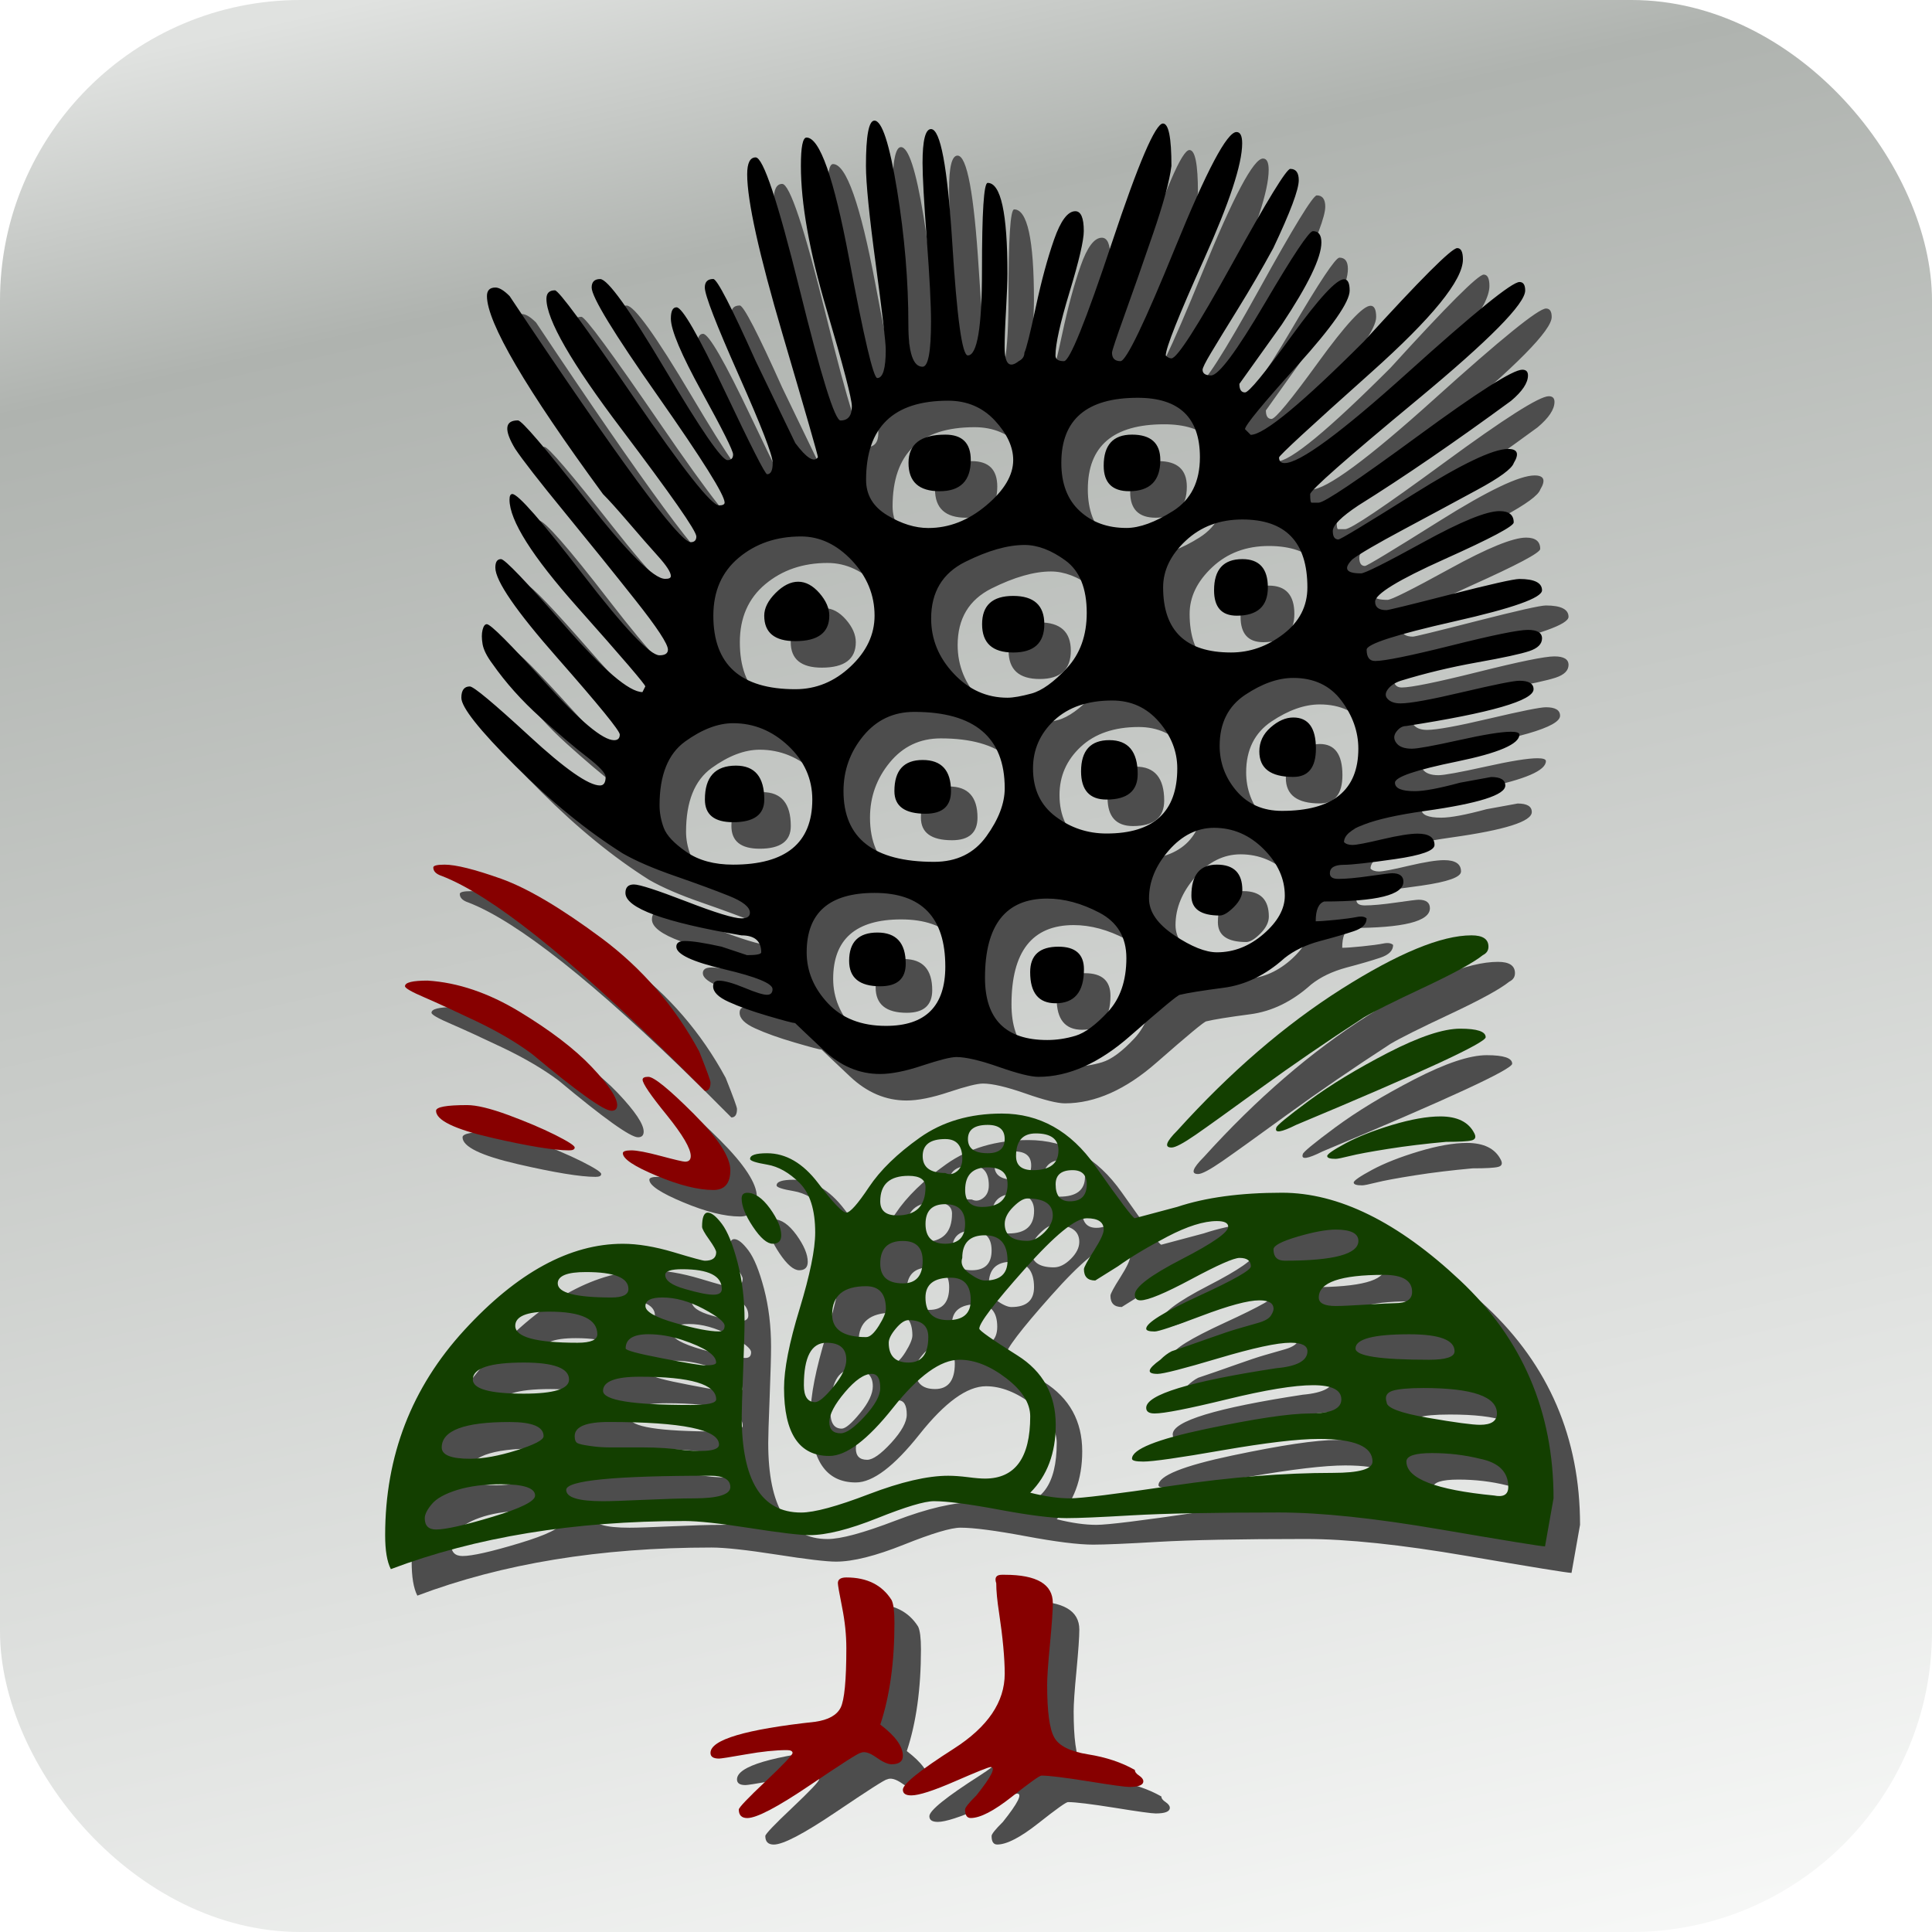 <?xml version="1.0" encoding="UTF-8" standalone="no"?>
<!-- Created with Inkscape (http://www.inkscape.org/) -->

<svg
   width="1024"
   height="1024"
   viewBox="0 0 270 270"
   version="1.1"
   id="svg1054"
   inkscape:version="1.1.1 (c3084ef, 2021-09-22)"
   sodipodi:docname="mahjong-points.svg"
   inkscape:export-filename="/Users/olafneumann/git/github/noxone/mahjong-points/art/icon/icon_192.png"
   inkscape:export-xdpi="18"
   inkscape:export-ydpi="18"
   xmlns:inkscape="http://www.inkscape.org/namespaces/inkscape"
   xmlns:sodipodi="http://sodipodi.sourceforge.net/DTD/sodipodi-0.dtd"
   xmlns:xlink="http://www.w3.org/1999/xlink"
   xmlns="http://www.w3.org/2000/svg"
   xmlns:svg="http://www.w3.org/2000/svg">
  <sodipodi:namedview
     id="namedview1056"
     pagecolor="#ffffff"
     bordercolor="#999999"
     borderopacity="1"
     inkscape:pageshadow="0"
     inkscape:pageopacity="0"
     inkscape:pagecheckerboard="0"
     inkscape:document-units="mm"
     showgrid="false"
     units="px"
     inkscape:zoom="0.5"
     inkscape:cx="655"
     inkscape:cy="561"
     inkscape:window-width="1383"
     inkscape:window-height="847"
     inkscape:window-x="0"
     inkscape:window-y="25"
     inkscape:window-maximized="0"
     inkscape:current-layer="layer2" />
  <defs
     id="defs1051">
    <linearGradient
       inkscape:collect="always"
       id="linearGradient1669">
      <stop
         style="stop-color:#e0e2e0;stop-opacity:1"
         offset="0"
         id="stop1819" />
      <stop
         style="stop-color:#afb3af;stop-opacity:1"
         offset="0.146"
         id="stop2430" />
      <stop
         style="stop-color:#f8f9f8;stop-opacity:1"
         offset="1"
         id="stop1821" />
    </linearGradient>
    <linearGradient
       inkscape:collect="always"
       xlink:href="#linearGradient1669"
       id="linearGradient1673"
       x1="98.954"
       y1="-10.849"
       x2="168.072"
       y2="291.305"
       gradientUnits="userSpaceOnUse" />
    <filter
       inkscape:collect="always"
       style="color-interpolation-filters:sRGB"
       id="filter1045"
       x="-0.071"
       y="-0.049"
       width="1.141"
       height="1.097">
      <feGaussianBlur
         inkscape:collect="always"
         stdDeviation="4.806"
         id="feGaussianBlur1047" />
    </filter>
  </defs>
  <g
     inkscape:groupmode="layer"
     id="layer2"
     inkscape:label="Hintergrund">
    <rect
       style="opacity:1;fill:url(#linearGradient1673);fill-opacity:1;fill-rule:nonzero;stroke-width:1.114"
       id="rect1173"
       width="270"
       height="270"
       x="0"
       y="0"
       ry="42" />
  </g>
  <g
     inkscape:label="Schatten"
     inkscape:groupmode="layer"
     id="g1007"
     style="display:inline">
    <g
       id="g1005"
       transform="translate(13.443,-1.588)"
       style="mix-blend-mode:normal;fill:#4d4d4d;fill-opacity:1;filter:url(#filter1045)">
      <path
         style="display:inline;fill:#4d4d4d;fill-opacity:1;stroke-width:6.617"
         inkscape:connector-curvature="0"
         id="path995"
         d="m 76.511,159.73 c 0,0.536 -0.272,0.794 -0.794,0.794 -1.059,0 -4.745,-2.634 -11.071,-7.908 -2.111,-1.582 -4.685,-3.097 -7.709,-4.553 -3.031,-1.443 -5.473,-2.567 -7.312,-3.362 -1.846,-0.787 -2.766,-1.317 -2.766,-1.582 0,-0.53 1.052,-0.787 3.163,-0.787 4.209,0.265 8.497,1.714 12.844,4.348 4.348,2.64 7.709,5.208 10.078,7.709 2.376,2.515 3.567,4.295 3.567,5.34 z M 52.39,126.127 c 1.582,0 4.215,0.662 7.908,1.972 3.686,1.323 8.364,4.09 14.035,8.305 5.664,4.222 10.211,9.489 13.638,15.816 1.052,2.64 1.582,4.09 1.582,4.348 0,0.794 -0.265,1.185 -0.788,1.185 l -4.348,-4.348 C 69.655,138.912 58.849,130.349 52,127.709 c -0.794,-0.265 -1.185,-0.655 -1.185,-1.184 -0.007,-0.258 0.516,-0.397 1.575,-0.397 z m 17.397,39.929 c -2.111,0 -5.737,-0.595 -10.879,-1.78 -5.135,-1.185 -7.709,-2.435 -7.709,-3.752 0,-0.53 1.449,-0.794 4.348,-0.794 1.317,0 3.223,0.463 5.737,1.383 2.501,0.926 4.678,1.846 6.525,2.766 1.84,0.926 2.766,1.515 2.766,1.78 0,0.271 -0.265,0.397 -0.787,0.397 z m 10.277,-9.88 c 0,-0.258 0.258,-0.397 0.794,-0.397 0.787,0 2.898,1.721 6.326,5.142 3.421,3.428 5.142,6.068 5.142,7.908 0,1.846 -0.794,2.766 -2.369,2.766 -2.111,0 -4.745,-0.655 -7.908,-1.979 -3.163,-1.317 -4.745,-2.369 -4.745,-3.163 0,-0.258 0.397,-0.397 1.185,-0.397 0.794,0 2.177,0.265 4.149,0.794 1.979,0.53 3.097,0.788 3.362,0.788 0.53,0 0.794,-0.258 0.794,-0.788 0,-1.052 -1.125,-2.965 -3.362,-5.737 -2.25,-2.766 -3.368,-4.407 -3.368,-4.937 z" />
      <path
         style="display:inline;fill:#4d4d4d;fill-opacity:1;stroke-width:6.617"
         inkscape:connector-curvature="0"
         id="path997"
         d="m 116.44,250.666 c 0,0.787 -0.53,1.184 -1.582,1.184 -0.536,0 -1.257,-0.331 -2.177,-0.986 -0.926,-0.655 -1.648,-0.854 -2.177,-0.595 -0.265,0 -2.634,1.522 -7.114,4.546 -4.487,3.031 -7.385,4.553 -8.695,4.553 -0.788,0 -1.185,-0.397 -1.185,-1.191 0,-0.265 1.244,-1.582 3.759,-3.951 2.501,-2.369 3.752,-3.686 3.752,-3.957 0,-0.258 -0.265,-0.397 -0.794,-0.397 -1.582,0 -3.494,0.198 -5.731,0.595 -2.243,0.397 -3.494,0.589 -3.752,0.589 -0.794,0 -1.191,-0.258 -1.191,-0.794 0,-1.84 4.877,-3.289 14.631,-4.348 1.84,-0.265 3.024,-0.92 3.56,-1.979 0.523,-1.052 0.794,-3.818 0.794,-8.305 0,-1.84 -0.198,-3.752 -0.595,-5.731 -0.397,-1.979 -0.589,-3.097 -0.589,-3.362 0,-0.523 0.397,-0.794 1.185,-0.794 2.898,0 5.003,1.059 6.326,3.163 0.258,0.53 0.397,1.582 0.397,3.163 0,5.532 -0.662,10.277 -1.979,14.234 2.098,1.595 3.156,3.044 3.156,4.361 z" />
      <path
         style="display:inline;fill:#4d4d4d;fill-opacity:1;stroke-width:6.617"
         inkscape:connector-curvature="0"
         id="path999"
         d="m 136.603,240.78 c 0,3.693 0.324,6.128 0.986,7.312 0.655,1.191 2.237,1.979 4.745,2.376 2.501,0.397 4.678,1.125 6.525,2.177 0,0.265 0.198,0.53 0.595,0.788 0.397,0.271 0.589,0.536 0.589,0.794 0,0.536 -0.662,0.794 -1.979,0.794 -0.53,0 -2.442,-0.258 -5.731,-0.794 -3.302,-0.523 -5.473,-0.794 -6.525,-0.794 -0.265,0 -1.648,0.986 -4.149,2.965 -2.508,1.979 -4.414,2.965 -5.737,2.965 -0.53,0 -0.788,-0.397 -0.788,-1.191 0,-0.265 0.523,-0.926 1.582,-1.972 2.104,-2.634 2.766,-3.957 1.979,-3.957 -0.265,0 -1.919,0.662 -4.943,1.979 -3.031,1.323 -5.076,1.979 -6.128,1.979 -0.794,0 -1.185,-0.258 -1.185,-0.794 0,-0.794 2.369,-2.7 7.114,-5.731 4.745,-3.031 7.12,-6.525 7.12,-10.475 0,-1.052 -0.066,-2.303 -0.198,-3.752 -0.133,-1.443 -0.331,-3.031 -0.589,-4.745 -0.265,-1.707 -0.397,-3.09 -0.397,-4.149 -0.271,-0.794 0,-1.185 0.787,-1.185 h 0.397 c 4.48,0 6.723,1.323 6.723,3.951 0,1.059 -0.139,2.965 -0.397,5.737 -0.271,2.759 -0.397,4.678 -0.397,5.724 z" />
      <path
         inkscape:connector-curvature="0"
         id="path1001"
         d="m 84.015,85.801 c 0,-0.523 -0.589,-1.443 -1.78,-2.766 C 81.05,81.718 79.66,80.136 78.085,78.29 76.504,76.45 75.319,75.127 74.525,74.339 63.713,59.583 58.313,50.358 58.313,46.666 c 0,-0.794 0.397,-1.191 1.185,-1.191 0.53,0 1.184,0.397 1.979,1.191 15.286,22.929 23.717,34.397 25.305,34.397 0.523,0 0.794,-0.265 0.794,-0.794 0,-0.794 -3.501,-5.79 -10.475,-15.028 -6.988,-9.225 -10.475,-15.286 -10.475,-18.185 0,-0.794 0.397,-1.191 1.185,-1.191 0.523,0 4.215,5.009 11.071,15.028 6.849,10.019 10.806,15.028 11.858,15.028 0.523,0 0.788,-0.132 0.788,-0.397 0,-1.052 -3.097,-5.995 -9.291,-14.83 -6.201,-8.828 -9.291,-13.903 -9.291,-15.22 0,-0.787 0.397,-1.184 1.185,-1.184 1.052,0 4.083,4.222 9.092,12.652 5.003,8.437 7.908,12.652 8.702,12.652 0.523,0 0.787,-0.258 0.787,-0.794 0,-0.523 -1.449,-3.421 -4.348,-8.695 -2.898,-5.267 -4.348,-8.695 -4.348,-10.283 0,-1.052 0.258,-1.582 0.794,-1.582 0.794,0 3.031,3.891 6.723,11.66 3.686,7.775 5.665,11.666 5.929,11.666 0.523,0 0.787,-0.53 0.787,-1.582 0,-1.052 -1.582,-5.135 -4.745,-12.255 -3.163,-7.12 -4.745,-11.203 -4.745,-12.262 0,-0.788 0.397,-1.185 1.184,-1.185 0.523,0 2.501,3.825 5.929,11.468 l 5.532,11.461 c 1.582,2.111 2.627,2.766 3.163,1.979 0,-0.265 -1.648,-5.995 -4.943,-17.199 -3.295,-11.197 -4.943,-18.641 -4.943,-22.334 0,-1.582 0.397,-2.369 1.185,-2.369 1.052,0 3.097,6.128 6.128,18.383 3.031,12.262 4.943,18.383 5.731,18.383 1.052,0 1.582,-0.655 1.582,-1.979 0,-1.052 -1.185,-5.598 -3.56,-13.638 -2.369,-8.04 -3.56,-14.691 -3.56,-19.965 0,-2.634 0.258,-3.957 0.787,-3.957 1.84,0 3.818,5.605 5.929,16.808 2.104,11.203 3.421,16.802 3.957,16.802 0.787,0 1.185,-1.317 1.185,-3.957 0,-1.052 -0.463,-5.003 -1.383,-11.858 -0.926,-6.849 -1.383,-11.461 -1.383,-13.837 0,-4.215 0.397,-6.326 1.184,-6.326 1.052,0 2.104,3.229 3.163,9.688 1.052,6.459 1.582,12.719 1.582,18.78 0,3.957 0.655,5.929 1.979,5.929 0.794,0 1.185,-2.104 1.185,-6.326 0,-2.376 -0.198,-6.194 -0.589,-11.468 -0.397,-5.267 -0.595,-8.828 -0.595,-10.674 0,-3.163 0.397,-4.745 1.184,-4.745 1.317,0 2.303,5.274 2.965,15.816 0.655,10.548 1.383,15.816 2.177,15.816 1.317,0 1.979,-3.957 1.979,-11.858 0,-8.166 0.258,-12.255 0.794,-12.255 1.84,0 2.766,4.222 2.766,12.652 0,1.059 -0.066,2.766 -0.198,5.135 -0.139,2.369 -0.198,4.09 -0.198,5.142 0,2.369 0.655,3.031 1.979,1.979 0.523,-0.265 0.787,-0.655 0.787,-1.184 0.265,-0.53 0.794,-2.634 1.582,-6.326 0.787,-3.686 1.641,-6.849 2.567,-9.489 0.92,-2.627 1.912,-3.951 2.965,-3.951 0.787,0 1.185,0.926 1.185,2.766 0,1.323 -0.662,4.149 -1.979,8.503 -1.323,4.348 -1.979,7.312 -1.979,8.894 0,0.53 0.397,0.794 1.185,0.794 0.794,0 3.031,-5.532 6.723,-16.61 3.686,-11.071 6.062,-16.603 7.114,-16.603 0.794,0 1.184,1.972 1.184,5.929 -0.265,2.111 -1.125,5.274 -2.574,9.489 -1.449,4.222 -2.766,7.981 -3.951,11.269 -1.185,3.302 -1.78,5.076 -1.78,5.34 0,0.787 0.397,1.184 1.185,1.184 0.794,0 3.362,-5.34 7.709,-16.014 4.354,-10.674 7.18,-16.007 8.503,-16.007 0.53,0 0.794,0.53 0.794,1.582 0,2.905 -1.78,8.305 -5.34,16.213 -3.56,7.908 -5.34,12.394 -5.34,13.44 0.265,0.265 0.53,0.397 0.794,0.397 0.787,0 3.62,-4.414 8.503,-13.241 4.87,-8.828 7.577,-13.241 8.106,-13.241 0.794,0 1.185,0.536 1.185,1.582 0,1.323 -1.185,4.48 -3.56,9.489 -1.582,2.905 -3.229,5.731 -4.943,8.503 -1.714,2.766 -2.965,4.811 -3.752,6.128 -0.794,1.323 -1.185,2.111 -1.185,2.369 0,0.53 0.397,0.794 1.185,0.794 1.052,0 3.56,-3.362 7.511,-10.085 3.951,-6.723 6.187,-10.078 6.723,-10.078 0.794,0 1.185,0.53 1.185,1.582 0,2.111 -1.846,5.929 -5.532,11.468 l -5.929,8.298 c 0,0.794 0.258,1.191 0.787,1.191 0.53,0 2.7,-2.634 6.525,-7.908 3.818,-5.267 6.26,-7.908 7.312,-7.908 0.53,0 0.787,0.53 0.787,1.582 0,1.582 -2.442,5.082 -7.312,10.475 -4.877,5.406 -7.312,8.371 -7.312,8.894 l 0.794,0.794 c 1.84,0 7.114,-4.348 15.816,-13.049 7.908,-8.695 12.262,-13.049 13.049,-13.049 0.53,0 0.794,0.536 0.794,1.582 0,2.898 -4.288,8.172 -12.851,15.816 -8.57,7.65 -12.844,11.6 -12.844,11.858 0,0.53 0.258,0.787 0.787,0.787 2.104,0 7.842,-4.215 17.199,-12.652 9.35,-8.431 14.558,-12.652 15.617,-12.652 0.53,0 0.794,0.397 0.794,1.185 0,1.853 -5.009,6.922 -15.028,15.227 -10.019,8.298 -15.021,12.719 -15.021,13.241 0,0.788 0.062,1.185 0.198,1.185 0.132,0 0.456,0 0.986,0 0.787,0 5.393,-3.097 13.837,-9.291 8.431,-6.187 13.308,-9.291 14.624,-9.291 0.53,0 0.794,0.265 0.794,0.794 0,1.052 -0.794,2.237 -2.369,3.56 -7.908,5.797 -15.021,10.674 -21.348,14.624 -2.376,1.582 -3.56,2.766 -3.56,3.56 0,0.794 0.258,1.185 0.788,1.185 0.265,0 3.759,-2.104 10.475,-6.326 6.723,-4.215 11.13,-6.326 13.241,-6.326 1.317,0 1.582,0.662 0.787,1.972 -0.265,0.794 -1.972,2.051 -5.135,3.759 -3.163,1.714 -6.591,3.56 -10.277,5.532 -3.699,1.979 -6.068,3.362 -7.12,4.149 -1.324,1.323 -0.926,1.979 1.184,1.979 0.523,0 3.421,-1.449 8.695,-4.348 5.267,-2.898 8.828,-4.354 10.674,-4.354 1.317,0 1.972,0.536 1.972,1.582 0,0.53 -3.229,2.243 -9.688,5.142 -6.459,2.898 -9.681,4.877 -9.681,5.929 0,0.794 0.523,1.185 1.582,1.185 0.265,0 3.223,-0.721 8.9,-2.177 5.658,-1.443 8.894,-2.177 9.681,-2.177 2.104,0 3.163,0.536 3.163,1.582 0,1.059 -4.09,2.508 -12.255,4.348 -8.172,1.846 -12.255,3.163 -12.255,3.951 0,1.059 0.397,1.582 1.184,1.582 1.317,0 4.87,-0.721 10.674,-2.17 5.79,-1.449 9.35,-2.177 10.674,-2.177 1.317,0 1.979,0.397 1.979,1.185 0,0.787 -0.595,1.383 -1.78,1.78 -1.191,0.397 -3.626,0.926 -7.312,1.582 -3.699,0.662 -7.253,1.515 -10.674,2.568 -0.794,0.265 -1.383,0.662 -1.78,1.185 -0.397,0.536 -0.397,0.986 0,1.383 0.397,0.397 0.986,0.589 1.78,0.589 1.317,0 4.215,-0.523 8.695,-1.582 4.48,-1.052 7.114,-1.582 7.908,-1.582 1.317,0 1.979,0.397 1.979,1.184 0,1.582 -5.929,3.302 -17.788,5.142 -0.536,0 -0.986,0.265 -1.383,0.794 -0.397,0.53 -0.397,1.052 0,1.582 0.397,0.53 1.118,0.794 2.177,0.794 0.787,0 2.965,-0.397 6.518,-1.185 3.56,-0.794 5.995,-1.185 7.312,-1.185 0.794,0 1.185,0.139 1.185,0.397 0,1.323 -2.905,2.567 -8.695,3.759 -5.797,1.184 -8.695,2.171 -8.695,2.965 0,0.794 0.92,1.184 2.766,1.184 1.317,0 3.421,-0.397 6.326,-1.184 l 4.348,-0.794 c 1.317,0 1.979,0.397 1.979,1.191 0,1.323 -3.752,2.508 -11.269,3.56 -7.511,1.059 -11.269,2.508 -11.269,4.348 0.258,0.265 0.655,0.397 1.185,0.397 0.523,0 1.906,-0.258 4.149,-0.794 2.237,-0.523 3.884,-0.788 4.943,-0.788 1.582,0 2.369,0.53 2.369,1.582 0,0.794 -1.846,1.449 -5.532,1.979 -3.692,0.53 -6.068,0.794 -7.114,0.794 -1.323,0 -1.979,0.397 -1.979,1.184 0,0.53 0.397,0.787 1.185,0.787 1.052,0 2.501,-0.132 4.348,-0.397 1.84,-0.265 2.898,-0.397 3.163,-0.397 1.052,0 1.582,0.397 1.582,1.184 0,1.846 -3.699,2.766 -11.071,2.766 -0.788,0.265 -1.185,1.191 -1.185,2.766 0.53,0 1.449,-0.066 2.766,-0.198 1.317,-0.132 2.303,-0.265 2.965,-0.397 0.655,-0.132 1.112,-0.062 1.383,0.198 0,0.794 -0.595,1.383 -1.78,1.78 -1.185,0.397 -2.766,0.86 -4.745,1.383 -1.979,0.536 -3.626,1.323 -4.943,2.376 -2.634,2.369 -5.473,3.752 -8.503,4.149 -3.031,0.397 -5.076,0.728 -6.128,0.986 -0.265,0 -2.568,1.919 -6.922,5.731 -4.348,3.825 -8.636,5.731 -12.844,5.731 -1.059,0 -2.898,-0.456 -5.532,-1.383 -2.634,-0.92 -4.612,-1.383 -5.929,-1.383 -0.787,0 -2.369,0.397 -4.745,1.185 -2.369,0.794 -4.348,1.184 -5.929,1.184 -2.905,0 -5.532,-1.118 -7.908,-3.362 -2.376,-2.237 -3.693,-3.487 -3.957,-3.752 -0.265,0 -1.515,-0.331 -3.752,-0.986 -2.243,-0.655 -4.09,-1.317 -5.532,-1.979 -1.456,-0.655 -2.177,-1.383 -2.177,-2.177 0,-0.53 0.258,-0.787 0.794,-0.787 0.788,0 1.972,0.331 3.56,0.986 1.582,0.662 2.627,0.986 3.163,0.986 0.523,0 0.787,-0.258 0.787,-0.794 0,-0.787 -2.243,-1.707 -6.723,-2.766 -4.487,-1.052 -6.723,-2.104 -6.723,-3.163 0,-0.523 0.397,-0.794 1.185,-0.794 1.052,0 2.766,0.271 5.142,0.794 l 3.56,1.185 c 1.317,0 1.979,-0.132 1.979,-0.397 0,-1.582 -0.926,-2.369 -2.766,-2.369 -10.813,-1.84 -16.213,-3.818 -16.213,-5.929 0,-0.787 0.397,-1.185 1.184,-1.185 0.788,0 3.223,0.794 7.312,2.369 4.083,1.582 6.657,2.369 7.716,2.369 0.787,0 1.185,-0.258 1.185,-0.787 0,-0.794 -0.986,-1.582 -2.965,-2.369 -1.979,-0.794 -4.487,-1.714 -7.511,-2.766 -3.031,-1.052 -5.473,-2.104 -7.312,-3.163 -5.009,-3.163 -10.019,-7.246 -15.028,-12.255 -5.009,-5.003 -7.511,-8.166 -7.511,-9.489 0,-1.052 0.397,-1.582 1.185,-1.582 0.523,0 3.295,2.309 8.298,6.915 5.003,4.619 8.305,6.922 9.886,6.922 0.53,0 0.794,-0.397 0.794,-1.191 0,-0.523 -0.86,-1.443 -2.568,-2.766 -1.721,-1.317 -3.891,-3.163 -6.525,-5.532 -2.64,-2.369 -4.877,-4.877 -6.723,-7.511 -0.787,-1.052 -1.251,-1.979 -1.383,-2.766 -0.132,-0.794 -0.132,-1.449 0,-1.979 0.132,-0.53 0.331,-0.794 0.595,-0.794 0.53,0 3.223,2.706 8.106,8.106 4.87,5.406 8.106,8.106 9.681,8.106 0.53,0 0.794,-0.258 0.794,-0.794 0,-0.523 -2.905,-4.083 -8.695,-10.674 -5.797,-6.584 -8.695,-10.8 -8.695,-12.652 0,-0.794 0.258,-1.184 0.794,-1.184 0.523,0 3.487,3.104 8.894,9.291 5.4,6.201 9.026,9.291 10.872,9.291 l 0.397,-0.794 c 0,-0.258 -3.163,-3.957 -9.489,-11.071 -6.326,-7.12 -9.489,-12.123 -9.489,-15.028 0,-0.523 0.132,-0.787 0.397,-0.787 0.794,0 4.083,3.752 9.886,11.269 5.797,7.511 9.357,11.269 10.674,11.269 0.787,0 1.184,-0.265 1.184,-0.794 0,-0.787 -1.515,-3.09 -4.546,-6.915 C 76.027,85.331 72.731,81.242 69.171,76.894 c -3.56,-4.348 -5.87,-7.312 -6.922,-8.894 -1.582,-2.634 -1.449,-3.957 0.397,-3.957 0.523,0 3.686,3.693 9.489,11.071 5.797,7.385 9.489,11.071 11.071,11.071 0.543,0.012 0.807,-0.119 0.807,-0.384 z m 8.702,20.56 c -2.111,0 -4.348,0.854 -6.723,2.568 -2.369,1.72 -3.56,4.685 -3.56,8.894 0,1.059 0.198,2.111 0.589,3.163 0.397,1.059 1.449,2.177 3.163,3.362 1.714,1.185 3.884,1.78 6.525,1.78 7.378,0 11.071,-3.031 11.071,-9.099 0,-2.898 -1.125,-5.4 -3.362,-7.511 -2.237,-2.098 -4.804,-3.157 -7.703,-3.157 z m 0.397,5.929 c 2.634,0 3.957,1.582 3.957,4.745 0,2.111 -1.449,3.163 -4.348,3.163 -2.634,0 -3.951,-1.052 -3.951,-3.163 -0.007,-3.163 1.436,-4.745 4.341,-4.745 z M 112.483,91.333 c 0,-2.898 -1.059,-5.466 -3.163,-7.709 -2.111,-2.237 -4.487,-3.362 -7.114,-3.362 -3.428,0 -6.326,0.986 -8.695,2.965 -2.369,1.979 -3.56,4.685 -3.56,8.106 0,6.856 3.818,10.277 11.461,10.277 2.898,0 5.466,-1.052 7.709,-3.163 2.237,-2.098 3.362,-4.473 3.362,-7.114 z m -15.419,0 c 0,-1.052 0.53,-2.104 1.582,-3.163 1.052,-1.052 2.104,-1.582 3.163,-1.582 1.052,0 2.038,0.53 2.965,1.582 0.92,1.059 1.383,2.111 1.383,3.163 0,2.369 -1.582,3.56 -4.745,3.56 -2.898,0 -4.348,-1.185 -4.348,-3.56 z m 25.305,49.028 c 0,-6.856 -3.302,-10.283 -9.886,-10.283 -6.326,0 -9.489,2.766 -9.489,8.305 0,2.634 0.993,5.009 2.965,7.114 1.979,2.111 4.679,3.163 8.106,3.163 5.539,0.007 8.305,-2.759 8.305,-8.298 z m -4.348,-35.582 c -2.905,0 -5.274,1.125 -7.114,3.362 -1.846,2.243 -2.766,4.817 -2.766,7.709 0,6.591 4.215,9.886 12.652,9.886 3.163,0 5.598,-1.184 7.312,-3.56 1.707,-2.369 2.568,-4.606 2.568,-6.723 0,-7.114 -4.222,-10.674 -12.652,-10.674 z m -9.092,34.794 c 0,-2.634 1.317,-3.957 3.957,-3.957 2.627,0 3.951,1.456 3.951,4.348 0,2.111 -1.185,3.163 -3.56,3.163 -2.905,0 -4.348,-1.185 -4.348,-3.554 z m 22.929,-69.986 c 0,-1.84 -0.86,-3.686 -2.568,-5.532 -1.72,-1.84 -3.891,-2.766 -6.525,-2.766 -7.65,0 -11.468,3.692 -11.468,11.071 0,2.111 0.986,3.752 2.965,4.943 1.979,1.191 3.884,1.78 5.731,1.78 2.898,0 5.598,-1.052 8.106,-3.163 2.508,-2.111 3.759,-4.215 3.759,-6.333 z m -8.695,46.262 c 0,2.111 -1.185,3.163 -3.56,3.163 -2.905,0 -4.348,-1.052 -4.348,-3.163 0,-2.898 1.317,-4.348 3.951,-4.348 2.634,0 3.957,1.449 3.957,4.348 z m -1.582,-41.908 c -2.905,0 -4.354,-1.317 -4.354,-3.957 0,-2.627 1.714,-3.951 5.142,-3.951 2.376,0 3.56,1.184 3.56,3.56 -0.007,2.898 -1.456,4.348 -4.348,4.348 z m 9.483,28.858 c 0.794,0 1.912,-0.198 3.362,-0.589 1.449,-0.397 3.097,-1.582 4.943,-3.56 1.84,-1.979 2.766,-4.553 2.766,-7.709 0,-3.421 -0.986,-5.863 -2.965,-7.312 -1.979,-1.449 -3.891,-2.177 -5.737,-2.177 -2.369,0 -5.135,0.794 -8.298,2.369 -3.163,1.582 -4.745,4.222 -4.745,7.908 0,2.905 1.052,5.473 3.163,7.709 2.104,2.243 4.606,3.362 7.511,3.362 z m 0.794,-14.227 c 2.898,0 4.348,1.323 4.348,3.951 0,2.634 -1.449,3.957 -4.348,3.957 -2.905,0 -4.348,-1.317 -4.348,-3.957 0,-2.634 1.443,-3.951 4.348,-3.951 z m 15.816,50.603 c 0,-2.898 -1.251,-5.003 -3.752,-6.326 -2.508,-1.317 -4.943,-1.979 -7.312,-1.979 -5.797,0 -8.695,3.692 -8.695,11.071 0,5.797 2.898,8.695 8.695,8.695 1.317,0 2.634,-0.198 3.957,-0.595 1.317,-0.397 2.826,-1.515 4.546,-3.362 1.701,-1.833 2.561,-4.341 2.561,-7.504 z m -9.489,-1.582 c 2.369,0 3.56,1.059 3.56,3.163 0,3.163 -1.323,4.745 -3.957,4.745 -2.369,0 -3.56,-1.443 -3.56,-4.348 0,-2.376 1.317,-3.56 3.957,-3.56 z m -3.56,-24.908 c 0,2.905 1.052,5.142 3.163,6.723 2.104,1.582 4.48,2.369 7.114,2.369 6.591,0 9.886,-3.031 9.886,-9.099 0,-2.369 -0.854,-4.546 -2.568,-6.525 -1.714,-1.979 -3.891,-2.965 -6.518,-2.965 -3.434,0 -6.128,0.926 -8.106,2.766 -1.985,1.853 -2.971,4.096 -2.971,6.73 z m 13.049,-33.61 c 1.84,0 4.017,-0.794 6.525,-2.376 2.501,-1.582 3.752,-4.083 3.752,-7.511 0,-5.532 -2.898,-8.305 -8.695,-8.305 -7.12,0 -10.674,3.031 -10.674,9.092 0,2.905 0.854,5.142 2.568,6.723 1.714,1.588 3.884,2.376 6.525,2.376 z m -2.376,29.652 c 2.627,0 3.957,1.582 3.957,4.745 0,2.369 -1.456,3.56 -4.354,3.56 -2.369,0 -3.56,-1.317 -3.56,-3.951 0.007,-2.898 1.323,-4.354 3.957,-4.354 z m 2.766,-34.788 c -2.369,0 -3.56,-1.185 -3.56,-3.56 0,-2.898 1.317,-4.348 3.957,-4.348 2.627,0 3.957,1.184 3.957,3.56 0,2.898 -1.456,4.348 -4.354,4.348 z m 2.773,56.929 c 0,1.846 1.184,3.56 3.56,5.142 2.369,1.581 4.348,2.369 5.929,2.369 2.369,0 4.546,-0.854 6.525,-2.568 1.972,-1.714 2.965,-3.494 2.965,-5.34 0,-2.376 -0.986,-4.546 -2.965,-6.525 -1.979,-1.979 -4.288,-2.965 -6.922,-2.965 -2.369,0 -4.487,1.059 -6.326,3.163 -1.846,2.118 -2.766,4.354 -2.766,6.723 z m 1.972,-43.49 c 0,6.068 3.163,9.099 9.489,9.099 2.627,0 5.069,-0.854 7.312,-2.574 2.237,-1.707 3.362,-3.884 3.362,-6.525 0,-6.326 -3.031,-9.489 -9.092,-9.489 -3.163,0 -5.797,0.986 -7.908,2.965 -2.111,1.979 -3.163,4.149 -3.163,6.525 z m 11.071,42.305 c 0,0.794 -0.397,1.582 -1.184,2.369 -0.788,0.787 -1.449,1.185 -1.979,1.185 -2.634,0 -3.957,-0.92 -3.957,-2.766 0,-2.898 1.184,-4.348 3.56,-4.348 2.376,0 3.56,1.184 3.56,3.56 z m -3.951,-41.908 c 0,-2.898 1.317,-4.348 3.957,-4.348 2.369,0 3.56,1.323 3.56,3.951 0,2.64 -1.449,3.957 -4.348,3.957 -2.124,-0.007 -3.17,-1.191 -3.17,-3.56 z m 9.489,30.837 c 7.12,0 10.674,-2.898 10.674,-8.695 0,-2.369 -0.794,-4.606 -2.376,-6.723 -1.582,-2.104 -3.825,-3.163 -6.723,-3.163 -2.111,0 -4.348,0.787 -6.723,2.369 -2.369,1.582 -3.56,3.957 -3.56,7.12 0,2.369 0.794,4.487 2.369,6.326 1.595,1.846 3.699,2.766 6.339,2.766 z m 1.582,-4.745 c -3.163,0 -4.745,-1.185 -4.745,-3.56 0,-1.317 0.523,-2.435 1.582,-3.362 1.052,-0.92 2.104,-1.383 3.163,-1.383 2.104,0 3.163,1.449 3.163,4.348 0,2.64 -1.059,3.957 -3.163,3.957 z"
         style="display:inline;fill:#4d4d4d;fill-opacity:1;stroke-width:6.617" />
      <path
         style="display:inline;fill:#4d4d4d;fill-opacity:1;stroke-width:6.617"
         inkscape:connector-curvature="0"
         id="path1003"
         d="m 139.369,217.454 c -2.111,0 -5.274,-0.397 -9.489,-1.185 -4.222,-0.787 -7.253,-1.185 -9.092,-1.185 -1.324,0 -3.957,0.787 -7.908,2.369 -3.957,1.582 -7.12,2.376 -9.489,2.376 -1.323,0 -4.09,-0.324 -8.305,-0.986 -4.215,-0.655 -7.253,-0.986 -9.092,-0.986 -15.558,0 -29.255,2.243 -41.114,6.723 -0.536,-1.052 -0.794,-2.627 -0.794,-4.745 0,-11.071 3.686,-20.62 11.071,-28.666 7.378,-8.04 14.757,-12.057 22.142,-12.057 2.104,0 4.48,0.397 7.12,1.184 2.627,0.794 4.083,1.185 4.348,1.185 1.052,0 1.582,-0.397 1.582,-1.185 0,-0.258 -0.331,-0.854 -0.986,-1.78 -0.662,-0.92 -0.986,-1.515 -0.986,-1.78 0,-1.317 0.265,-1.979 0.794,-1.979 0.53,0 1.185,0.53 1.979,1.582 0.794,1.059 1.515,2.839 2.177,5.34 0.655,2.508 0.986,5.208 0.986,8.106 0,1.323 -0.066,3.699 -0.198,7.12 -0.139,3.428 -0.198,5.532 -0.198,6.326 0,8.96 2.766,13.44 8.298,13.44 1.84,0 5.003,-0.854 9.489,-2.574 4.473,-1.707 8.166,-2.567 11.071,-2.567 0.787,0 1.707,0.066 2.766,0.198 1.052,0.139 1.84,0.198 2.369,0.198 4.215,0 6.326,-2.898 6.326,-8.695 0,-1.84 -1.125,-3.62 -3.362,-5.34 -2.243,-1.714 -4.414,-2.574 -6.525,-2.574 -2.634,0 -5.731,2.243 -9.291,6.723 -3.56,4.487 -6.525,6.723 -8.9,6.723 -4.215,0 -6.326,-3.163 -6.326,-9.489 0,-2.627 0.721,-6.326 2.177,-11.071 1.443,-4.745 2.177,-8.305 2.177,-10.674 0,-3.163 -0.728,-5.466 -2.177,-6.915 -1.456,-1.443 -2.965,-2.303 -4.546,-2.568 -1.582,-0.265 -2.376,-0.53 -2.376,-0.794 0,-0.53 0.794,-0.794 2.376,-0.794 2.627,0 5.003,1.383 7.114,4.149 2.104,2.766 3.421,4.149 3.957,4.149 0.523,0 1.582,-1.185 3.163,-3.56 1.582,-2.376 3.951,-4.678 7.114,-6.922 3.163,-2.237 6.981,-3.362 11.461,-3.362 5.267,0 9.622,2.442 13.049,7.312 3.428,4.877 5.267,7.312 5.532,7.312 l 5.929,-1.581 c 3.957,-1.317 8.828,-1.979 14.631,-1.979 7.908,0 16.213,4.09 24.908,12.262 8.695,8.172 13.05,18.324 13.05,30.44 l -1.191,6.723 c -0.53,0 -5.406,-0.794 -14.624,-2.369 -9.231,-1.582 -16.742,-2.369 -22.532,-2.369 -9.231,0 -16.08,0.139 -20.56,0.397 -4.48,0.265 -7.511,0.391 -9.092,0.391 z m -74.327,-3.156 c 0,-1.052 -1.582,-1.582 -4.745,-1.582 -2.369,0 -4.414,0.272 -6.128,0.794 -1.714,0.536 -2.898,1.185 -3.56,1.979 -0.662,0.787 -0.986,1.449 -0.986,1.972 0,1.059 0.53,1.582 1.582,1.582 1.317,0 3.957,-0.589 7.908,-1.78 3.951,-1.191 5.929,-2.177 5.929,-2.965 z m -13.049,-6.723 c 0,1.059 1.317,1.582 3.957,1.582 1.84,0 4.01,-0.397 6.525,-1.185 2.501,-0.794 3.752,-1.443 3.752,-1.979 0,-1.317 -1.582,-1.972 -4.745,-1.972 -6.326,-0.007 -9.489,1.185 -9.489,3.554 z m 11.468,-11.865 c -4.745,0 -7.12,0.787 -7.12,2.369 0,1.323 2.369,1.979 7.12,1.979 4.215,0 6.326,-0.655 6.326,-1.979 0,-1.575 -2.111,-2.369 -6.326,-2.369 z m -1.191,-5.135 c 0,1.582 2.898,2.369 8.702,2.369 1.84,0 2.766,-0.397 2.766,-1.185 0,-2.104 -2.243,-3.163 -6.723,-3.163 -3.157,0 -4.745,0.662 -4.745,1.979 z m 5.936,-5.929 c 0,1.323 2.501,1.972 7.511,1.972 1.582,0 2.369,-0.397 2.369,-1.185 0,-1.582 -1.979,-2.369 -5.929,-2.369 -2.634,-0.007 -3.951,0.53 -3.951,1.582 z m 21.348,26.88 c -13.44,0 -20.163,0.662 -20.163,1.979 0,1.059 1.707,1.582 5.142,1.582 1.052,0 3.031,-0.066 5.929,-0.198 2.898,-0.132 5.142,-0.198 6.723,-0.198 3.421,0 5.142,-0.53 5.142,-1.582 -0.007,-1.046 -0.933,-1.582 -2.773,-1.582 z m 1.191,-4.348 c 0,-2.104 -5.142,-3.163 -15.425,-3.163 -3.163,0 -4.745,0.662 -4.745,1.972 0,0.536 0.133,0.86 0.397,0.986 0.258,0.139 0.847,0.265 1.78,0.397 0.92,0.139 1.84,0.198 2.766,0.198 0.926,0 2.435,0 4.553,0 2.104,0 4.083,0.139 5.929,0.397 3.157,0.271 4.745,0 4.745,-0.787 z m -0.397,-6.326 c 0,-2.104 -3.56,-3.163 -10.674,-3.163 -3.428,0 -5.135,0.662 -5.135,1.972 0,1.323 4.083,1.979 12.255,1.979 2.362,0 3.554,-0.258 3.554,-0.787 z m -12.652,-7.114 c 0,0.265 1.707,0.728 5.135,1.383 3.421,0.662 5.4,0.986 5.929,0.986 1.052,0 1.582,-0.133 1.582,-0.397 0,-0.53 -0.397,-1.052 -1.185,-1.582 -0.794,-0.53 -1.979,-1.052 -3.56,-1.582 -1.582,-0.523 -3.163,-0.794 -4.745,-0.794 -2.104,0.007 -3.156,0.668 -3.156,1.985 z m 2.766,-5.929 c 0,0.787 1.383,1.582 4.149,2.369 2.766,0.788 4.804,1.185 6.128,1.185 0.523,0 0.787,-0.258 0.787,-0.794 0,-0.523 -0.986,-1.317 -2.965,-2.369 -1.979,-1.052 -3.891,-1.582 -5.731,-1.582 -1.575,0 -2.369,0.397 -2.369,1.191 z m 10.674,-2.376 c 0,-1.84 -1.846,-2.766 -5.532,-2.766 -1.582,0 -2.376,0.265 -2.376,0.794 0,0.794 0.92,1.449 2.766,1.972 1.84,0.536 3.163,0.794 3.957,0.794 0.794,0 1.185,-0.265 1.185,-0.794 z m 8.305,-7.511 c 0,0.788 -0.397,1.185 -1.185,1.185 -0.787,0 -1.714,-0.794 -2.766,-2.369 -1.059,-1.582 -1.582,-2.898 -1.582,-3.957 0,-0.523 0.258,-0.794 0.787,-0.794 1.052,0 2.104,0.728 3.163,2.177 1.046,1.456 1.582,2.706 1.582,3.759 z m 9.092,17.39 c 0,-1.582 -0.926,-2.369 -2.766,-2.369 -2.111,0 -3.163,1.979 -3.163,5.929 0,1.581 0.53,2.369 1.582,2.369 0.523,0 1.383,-0.721 2.568,-2.177 1.185,-1.436 1.78,-2.693 1.78,-3.752 z m 4.745,3.957 c 0,-1.317 -0.397,-1.979 -1.185,-1.979 -1.059,0 -2.309,0.86 -3.752,2.568 -1.456,1.721 -2.177,3.104 -2.177,4.156 0,1.059 0.53,1.582 1.582,1.582 0.794,0 1.912,-0.794 3.362,-2.369 1.443,-1.588 2.171,-2.898 2.171,-3.957 z m -1.979,-7.114 c 0.53,0 1.118,-0.53 1.78,-1.582 0.655,-1.052 0.986,-1.84 0.986,-2.369 0,-2.104 -0.926,-3.163 -2.766,-3.163 -3.163,0 -4.745,1.323 -4.745,3.957 0,2.104 1.582,3.156 4.745,3.156 z m 8.305,-20.957 c 0,-1.052 -0.794,-1.582 -2.376,-1.582 -2.634,0 -3.951,1.185 -3.951,3.56 0,1.317 0.787,1.972 2.369,1.972 2.634,0 3.957,-1.31 3.957,-3.951 z m -3.163,13.447 c 1.84,0 2.766,-1.052 2.766,-3.163 0,-1.84 -0.926,-2.766 -2.766,-2.766 -2.111,0 -3.163,1.059 -3.163,3.163 0,1.84 1.052,2.766 3.163,2.766 z m 0.787,5.135 c -0.53,0 -1.118,0.397 -1.78,1.191 -0.662,0.787 -0.986,1.449 -0.986,1.972 0,1.846 0.92,2.766 2.766,2.766 1.84,0 2.766,-1.185 2.766,-3.56 0,-1.575 -0.926,-2.369 -2.766,-2.369 z m 5.142,-25.305 c -2.111,0 -3.163,0.794 -3.163,2.376 0,1.582 1.052,2.369 3.163,2.369 0.523,0.265 1.052,0.198 1.582,-0.198 0.53,-0.397 0.794,-0.986 0.794,-1.78 0,-1.84 -0.794,-2.766 -2.376,-2.766 z m 0,14.631 c 1.84,0 2.766,-0.92 2.766,-2.766 0,-1.84 -0.926,-2.766 -2.766,-2.766 -1.846,0 -2.766,0.926 -2.766,2.766 0,1.846 0.92,2.766 2.766,2.766 z m 3.554,7.908 c 0,-2.104 -0.926,-3.163 -2.766,-3.163 -2.369,0 -3.56,0.926 -3.56,2.766 0,2.111 1.052,3.163 3.163,3.163 2.111,0 3.163,-0.92 3.163,-2.766 z m 1.979,-9.092 c -2.111,0 -3.163,1.059 -3.163,3.163 -0.271,0.787 0.062,1.515 0.986,2.171 0.92,0.662 1.648,0.993 2.177,0.993 2.104,0 3.163,-0.926 3.163,-2.766 0,-2.376 -1.052,-3.56 -3.163,-3.56 z m -0.391,-3.957 c 2.369,0 3.56,-1.052 3.56,-3.163 0,-1.582 -0.926,-2.369 -2.766,-2.369 -2.111,0 -3.163,1.059 -3.163,3.163 -0.007,1.582 0.781,2.369 2.369,2.369 z m 0.787,-11.468 c -1.846,0 -2.766,0.662 -2.766,1.979 0,1.324 0.92,1.979 2.766,1.979 1.582,0 2.369,-0.655 2.369,-1.979 0.007,-1.317 -0.787,-1.979 -2.369,-1.979 z m 11.468,52.191 c 1.582,0 6.386,-0.595 14.433,-1.78 8.04,-1.184 15.478,-1.78 22.34,-1.78 3.686,0 5.532,-0.53 5.532,-1.581 0,-2.104 -2.508,-3.163 -7.511,-3.163 -2.905,0 -7.385,0.536 -13.447,1.582 -6.068,1.059 -9.754,1.582 -11.071,1.582 -1.059,0 -1.582,-0.133 -1.582,-0.397 0,-1.317 3.421,-2.7 10.277,-4.149 6.856,-1.443 11.726,-2.177 14.631,-2.177 2.898,0 4.348,-0.655 4.348,-1.972 0,-1.317 -1.323,-1.979 -3.951,-1.979 -2.64,0 -6.657,0.662 -12.057,1.979 -5.406,1.317 -8.768,1.972 -10.078,1.972 -0.794,0 -1.185,-0.258 -1.185,-0.787 0,-1.84 6.062,-3.692 18.185,-5.539 2.898,-0.258 4.348,-1.052 4.348,-2.369 0,-0.794 -0.794,-1.191 -2.369,-1.191 -1.846,0 -5.208,0.728 -10.078,2.177 -4.884,1.456 -7.709,2.177 -8.503,2.177 -1.582,0 -1.449,-0.655 0.397,-1.979 0.523,-0.523 1.052,-0.92 1.582,-1.185 1.582,-0.53 3.295,-1.118 5.142,-1.78 1.84,-0.655 3.223,-1.118 4.149,-1.383 0.92,-0.265 1.84,-0.53 2.766,-0.794 0.92,-0.258 1.515,-0.595 1.78,-0.986 0.265,-0.397 0.397,-0.721 0.397,-0.986 0,-0.794 -0.662,-1.185 -1.979,-1.185 -1.582,0 -4.288,0.728 -8.106,2.177 -3.825,1.449 -6.002,2.177 -6.525,2.177 -0.794,0 -1.185,-0.132 -1.185,-0.397 0,-0.794 2.435,-2.303 7.312,-4.553 4.877,-2.237 7.312,-3.62 7.312,-4.149 0,-0.794 -0.53,-1.185 -1.582,-1.185 -0.794,0 -3.031,0.986 -6.723,2.965 -3.692,1.979 -6.068,2.965 -7.114,2.965 -0.536,0 -0.794,-0.258 -0.794,-0.794 0,-1.052 2.177,-2.7 6.525,-4.943 4.348,-2.237 6.525,-3.759 6.525,-4.546 0,-0.53 -0.53,-0.794 -1.582,-0.794 -1.846,0 -4.149,0.728 -6.922,2.177 -2.766,1.449 -5.076,2.832 -6.915,4.149 l -3.163,1.979 c -1.059,0 -1.581,-0.53 -1.581,-1.582 0,-0.258 0.456,-1.118 1.383,-2.568 0.92,-1.449 1.383,-2.435 1.383,-2.965 0,-1.052 -0.788,-1.582 -2.369,-1.582 -1.582,0 -4.487,2.376 -8.695,7.12 -4.222,4.745 -6.326,7.511 -6.326,8.305 0,0.265 1.78,1.515 5.34,3.752 3.56,2.243 5.34,5.473 5.34,9.688 0,3.951 -1.185,7.114 -3.56,9.489 2.098,0.53 3.944,0.787 5.526,0.787 z m -2.376,-39.539 c 0,-1.582 -1.185,-2.369 -3.56,-2.369 -0.53,0 -1.185,0.397 -1.972,1.185 -0.794,0.794 -1.185,1.582 -1.185,2.369 0,1.581 1.052,2.369 3.163,2.369 0.794,0 1.581,-0.397 2.376,-1.185 0.781,-0.781 1.178,-1.575 1.178,-2.369 z m -2.369,-11.461 c -1.846,0 -2.766,1.059 -2.766,3.163 0,1.324 0.794,1.972 2.369,1.972 2.369,0 3.56,-0.92 3.56,-2.766 0,-1.582 -1.059,-2.369 -3.163,-2.369 z m 7.114,7.114 c 0,-1.317 -0.662,-1.979 -1.979,-1.979 -1.582,0 -2.369,0.662 -2.369,1.979 0,1.582 0.655,2.376 1.979,2.376 1.582,0 2.369,-0.794 2.369,-2.376 z m 12.652,-7.511 c 7.378,-8.166 15.028,-14.757 22.929,-19.773 7.908,-5.003 13.969,-7.511 18.191,-7.511 1.582,0 2.369,0.53 2.369,1.582 0,0.536 -0.265,0.926 -0.787,1.184 -1.323,1.059 -4.09,2.568 -8.305,4.546 -4.222,1.979 -6.988,3.362 -8.305,4.149 -5.274,3.428 -10.078,6.723 -14.432,9.886 -4.354,3.163 -7.378,5.34 -9.092,6.525 -1.721,1.185 -2.832,1.78 -3.362,1.78 -1.052,0 -0.787,-0.787 0.794,-2.369 z m 13.447,16.603 c 0,1.059 0.523,1.582 1.582,1.582 6.856,0 10.283,-0.92 10.283,-2.766 0,-1.052 -1.059,-1.582 -3.163,-1.582 -1.323,0 -3.104,0.331 -5.34,0.986 -2.243,0.662 -3.362,1.257 -3.362,1.78 z m 0.391,-17 c 0,-0.258 1.515,-1.515 4.546,-3.759 3.031,-2.237 6.723,-4.473 11.071,-6.723 4.348,-2.237 7.709,-3.362 10.085,-3.362 2.369,0 3.56,0.397 3.56,1.191 0,0.787 -8.834,4.877 -26.489,12.255 -2.118,1.059 -3.037,1.191 -2.773,0.397 z m 15.028,20.56 c -6.068,0 -9.092,1.052 -9.092,3.163 0,0.794 0.787,1.191 2.369,1.191 0.787,0 2.237,-0.066 4.348,-0.198 2.104,-0.132 3.421,-0.198 3.951,-0.198 1.582,0 2.376,-0.523 2.376,-1.582 0,-1.582 -1.323,-2.376 -3.951,-2.376 z m -7.914,-16.603 c 0,-0.265 0.854,-0.854 2.574,-1.78 1.714,-0.92 3.884,-1.78 6.525,-2.574 2.634,-0.787 4.87,-1.184 6.723,-1.184 2.369,0 3.957,0.787 4.745,2.369 0.265,0.53 0.132,0.86 -0.397,0.986 -0.53,0.132 -1.714,0.198 -3.56,0.198 -2.905,0.265 -5.605,0.589 -8.106,0.986 -2.508,0.397 -4.288,0.728 -5.34,0.993 -1.059,0.265 -1.714,0.397 -1.972,0.397 -0.794,0.007 -1.191,-0.126 -1.191,-0.391 z m 3.957,26.886 c 0,1.059 3.421,1.582 10.283,1.582 2.369,0 3.56,-0.397 3.56,-1.185 0,-1.582 -2.111,-2.376 -6.326,-2.376 -5.016,0 -7.517,0.662 -7.517,1.979 z m 19.766,9.092 c 0,-2.369 -3.428,-3.56 -10.277,-3.56 -2.111,0 -3.56,0.139 -4.348,0.397 -0.794,0.272 -1.059,0.794 -0.794,1.582 0,0.794 1.912,1.515 5.737,2.177 3.818,0.662 6.253,0.986 7.312,0.986 1.582,0 2.369,-0.53 2.369,-1.582 z m -2.369,6.326 c -2.111,-0.523 -4.348,-0.794 -6.723,-0.794 -2.376,0 -3.56,0.397 -3.56,1.185 0,2.376 4.083,3.957 12.255,4.745 1.317,0.265 1.979,-0.132 1.979,-1.185 0.007,-2.104 -1.323,-3.421 -3.951,-3.951 z" />
    </g>
  </g>
  <g
     inkscape:label="Vogel"
     inkscape:groupmode="layer"
     id="layer1"
     style="display:inline"
     sodipodi:insensitive="true">
    <g
       id="g1149"
       transform="translate(9.739,-5.292)">
      <path
         style="display:inline;fill:#870000;stroke-width:6.617"
         inkscape:connector-curvature="0"
         id="path70"
         d="m 76.511,159.73 c 0,0.536 -0.272,0.794 -0.794,0.794 -1.059,0 -4.745,-2.634 -11.071,-7.908 -2.111,-1.582 -4.685,-3.097 -7.709,-4.553 -3.031,-1.443 -5.473,-2.567 -7.312,-3.362 -1.846,-0.787 -2.766,-1.317 -2.766,-1.582 0,-0.53 1.052,-0.787 3.163,-0.787 4.209,0.265 8.497,1.714 12.844,4.348 4.348,2.64 7.709,5.208 10.078,7.709 2.376,2.515 3.567,4.295 3.567,5.34 z M 52.39,126.127 c 1.582,0 4.215,0.662 7.908,1.972 3.686,1.323 8.364,4.09 14.035,8.305 5.664,4.222 10.211,9.489 13.638,15.816 1.052,2.64 1.582,4.09 1.582,4.348 0,0.794 -0.265,1.185 -0.788,1.185 l -4.348,-4.348 C 69.655,138.912 58.849,130.349 52,127.709 c -0.794,-0.265 -1.185,-0.655 -1.185,-1.184 -0.007,-0.258 0.516,-0.397 1.575,-0.397 z m 17.397,39.929 c -2.111,0 -5.737,-0.595 -10.879,-1.78 -5.135,-1.185 -7.709,-2.435 -7.709,-3.752 0,-0.53 1.449,-0.794 4.348,-0.794 1.317,0 3.223,0.463 5.737,1.383 2.501,0.926 4.678,1.846 6.525,2.766 1.84,0.926 2.766,1.515 2.766,1.78 0,0.271 -0.265,0.397 -0.787,0.397 z m 10.277,-9.88 c 0,-0.258 0.258,-0.397 0.794,-0.397 0.787,0 2.898,1.721 6.326,5.142 3.421,3.428 5.142,6.068 5.142,7.908 0,1.846 -0.794,2.766 -2.369,2.766 -2.111,0 -4.745,-0.655 -7.908,-1.979 -3.163,-1.317 -4.745,-2.369 -4.745,-3.163 0,-0.258 0.397,-0.397 1.185,-0.397 0.794,0 2.177,0.265 4.149,0.794 1.979,0.53 3.097,0.788 3.362,0.788 0.53,0 0.794,-0.258 0.794,-0.788 0,-1.052 -1.125,-2.965 -3.362,-5.737 -2.25,-2.766 -3.368,-4.407 -3.368,-4.937 z" />
      <path
         style="display:inline;fill:#870000;stroke-width:6.617"
         inkscape:connector-curvature="0"
         id="path72"
         d="m 116.44,250.666 c 0,0.787 -0.53,1.184 -1.582,1.184 -0.536,0 -1.257,-0.331 -2.177,-0.986 -0.926,-0.655 -1.648,-0.854 -2.177,-0.595 -0.265,0 -2.634,1.522 -7.114,4.546 -4.487,3.031 -7.385,4.553 -8.695,4.553 -0.788,0 -1.185,-0.397 -1.185,-1.191 0,-0.265 1.244,-1.582 3.759,-3.951 2.501,-2.369 3.752,-3.686 3.752,-3.957 0,-0.258 -0.265,-0.397 -0.794,-0.397 -1.582,0 -3.494,0.198 -5.731,0.595 -2.243,0.397 -3.494,0.589 -3.752,0.589 -0.794,0 -1.191,-0.258 -1.191,-0.794 0,-1.84 4.877,-3.289 14.631,-4.348 1.84,-0.265 3.024,-0.92 3.56,-1.979 0.523,-1.052 0.794,-3.818 0.794,-8.305 0,-1.84 -0.198,-3.752 -0.595,-5.731 -0.397,-1.979 -0.589,-3.097 -0.589,-3.362 0,-0.523 0.397,-0.794 1.185,-0.794 2.898,0 5.003,1.059 6.326,3.163 0.258,0.53 0.397,1.582 0.397,3.163 0,5.532 -0.662,10.277 -1.979,14.234 2.098,1.595 3.156,3.044 3.156,4.361 z" />
      <path
         style="display:inline;fill:#870000;stroke-width:6.617"
         inkscape:connector-curvature="0"
         id="path74"
         d="m 136.603,240.78 c 0,3.693 0.324,6.128 0.986,7.312 0.655,1.191 2.237,1.979 4.745,2.376 2.501,0.397 4.678,1.125 6.525,2.177 0,0.265 0.198,0.53 0.595,0.788 0.397,0.271 0.589,0.536 0.589,0.794 0,0.536 -0.662,0.794 -1.979,0.794 -0.53,0 -2.442,-0.258 -5.731,-0.794 -3.302,-0.523 -5.473,-0.794 -6.525,-0.794 -0.265,0 -1.648,0.986 -4.149,2.965 -2.508,1.979 -4.414,2.965 -5.737,2.965 -0.53,0 -0.788,-0.397 -0.788,-1.191 0,-0.265 0.523,-0.926 1.582,-1.972 2.104,-2.634 2.766,-3.957 1.979,-3.957 -0.265,0 -1.919,0.662 -4.943,1.979 -3.031,1.323 -5.076,1.979 -6.128,1.979 -0.794,0 -1.185,-0.258 -1.185,-0.794 0,-0.794 2.369,-2.7 7.114,-5.731 4.745,-3.031 7.12,-6.525 7.12,-10.475 0,-1.052 -0.066,-2.303 -0.198,-3.752 -0.133,-1.443 -0.331,-3.031 -0.589,-4.745 -0.265,-1.707 -0.397,-3.09 -0.397,-4.149 -0.271,-0.794 0,-1.185 0.787,-1.185 h 0.397 c 4.48,0 6.723,1.323 6.723,3.951 0,1.059 -0.139,2.965 -0.397,5.737 -0.271,2.759 -0.397,4.678 -0.397,5.724 z" />
      <path
         inkscape:connector-curvature="0"
         id="path76"
         d="m 84.015,85.801 c 0,-0.523 -0.589,-1.443 -1.78,-2.766 C 81.05,81.718 79.66,80.136 78.085,78.29 76.504,76.45 75.319,75.127 74.525,74.339 63.713,59.583 58.313,50.358 58.313,46.666 c 0,-0.794 0.397,-1.191 1.185,-1.191 0.53,0 1.184,0.397 1.979,1.191 15.286,22.929 23.717,34.397 25.305,34.397 0.523,0 0.794,-0.265 0.794,-0.794 0,-0.794 -3.501,-5.79 -10.475,-15.028 -6.988,-9.225 -10.475,-15.286 -10.475,-18.185 0,-0.794 0.397,-1.191 1.185,-1.191 0.523,0 4.215,5.009 11.071,15.028 6.849,10.019 10.806,15.028 11.858,15.028 0.523,0 0.788,-0.132 0.788,-0.397 0,-1.052 -3.097,-5.995 -9.291,-14.83 -6.201,-8.828 -9.291,-13.903 -9.291,-15.22 0,-0.787 0.397,-1.184 1.185,-1.184 1.052,0 4.083,4.222 9.092,12.652 5.003,8.437 7.908,12.652 8.702,12.652 0.523,0 0.787,-0.258 0.787,-0.794 0,-0.523 -1.449,-3.421 -4.348,-8.695 -2.898,-5.267 -4.348,-8.695 -4.348,-10.283 0,-1.052 0.258,-1.582 0.794,-1.582 0.794,0 3.031,3.891 6.723,11.66 3.686,7.775 5.665,11.666 5.929,11.666 0.523,0 0.787,-0.53 0.787,-1.582 0,-1.052 -1.582,-5.135 -4.745,-12.255 -3.163,-7.12 -4.745,-11.203 -4.745,-12.262 0,-0.788 0.397,-1.185 1.184,-1.185 0.523,0 2.501,3.825 5.929,11.468 l 5.532,11.461 c 1.582,2.111 2.627,2.766 3.163,1.979 0,-0.265 -1.648,-5.995 -4.943,-17.199 -3.295,-11.197 -4.943,-18.641 -4.943,-22.334 0,-1.582 0.397,-2.369 1.185,-2.369 1.052,0 3.097,6.128 6.128,18.383 3.031,12.262 4.943,18.383 5.731,18.383 1.052,0 1.582,-0.655 1.582,-1.979 0,-1.052 -1.185,-5.598 -3.56,-13.638 -2.369,-8.04 -3.56,-14.691 -3.56,-19.965 0,-2.634 0.258,-3.957 0.787,-3.957 1.84,0 3.818,5.605 5.929,16.808 2.104,11.203 3.421,16.802 3.957,16.802 0.787,0 1.185,-1.317 1.185,-3.957 0,-1.052 -0.463,-5.003 -1.383,-11.858 -0.926,-6.849 -1.383,-11.461 -1.383,-13.837 0,-4.215 0.397,-6.326 1.184,-6.326 1.052,0 2.104,3.229 3.163,9.688 1.052,6.459 1.582,12.719 1.582,18.78 0,3.957 0.655,5.929 1.979,5.929 0.794,0 1.185,-2.104 1.185,-6.326 0,-2.376 -0.198,-6.194 -0.589,-11.468 -0.397,-5.267 -0.595,-8.828 -0.595,-10.674 0,-3.163 0.397,-4.745 1.184,-4.745 1.317,0 2.303,5.274 2.965,15.816 0.655,10.548 1.383,15.816 2.177,15.816 1.317,0 1.979,-3.957 1.979,-11.858 0,-8.166 0.258,-12.255 0.794,-12.255 1.84,0 2.766,4.222 2.766,12.652 0,1.059 -0.066,2.766 -0.198,5.135 -0.139,2.369 -0.198,4.09 -0.198,5.142 0,2.369 0.655,3.031 1.979,1.979 0.523,-0.265 0.787,-0.655 0.787,-1.184 0.265,-0.53 0.794,-2.634 1.582,-6.326 0.787,-3.686 1.641,-6.849 2.567,-9.489 0.92,-2.627 1.912,-3.951 2.965,-3.951 0.787,0 1.185,0.926 1.185,2.766 0,1.323 -0.662,4.149 -1.979,8.503 -1.323,4.348 -1.979,7.312 -1.979,8.894 0,0.53 0.397,0.794 1.185,0.794 0.794,0 3.031,-5.532 6.723,-16.61 3.686,-11.071 6.062,-16.603 7.114,-16.603 0.794,0 1.184,1.972 1.184,5.929 -0.265,2.111 -1.125,5.274 -2.574,9.489 -1.449,4.222 -2.766,7.981 -3.951,11.269 -1.185,3.302 -1.78,5.076 -1.78,5.34 0,0.787 0.397,1.184 1.185,1.184 0.794,0 3.362,-5.34 7.709,-16.014 4.354,-10.674 7.18,-16.007 8.503,-16.007 0.53,0 0.794,0.53 0.794,1.582 0,2.905 -1.78,8.305 -5.34,16.213 -3.56,7.908 -5.34,12.394 -5.34,13.44 0.265,0.265 0.53,0.397 0.794,0.397 0.787,0 3.62,-4.414 8.503,-13.241 4.87,-8.828 7.577,-13.241 8.106,-13.241 0.794,0 1.185,0.536 1.185,1.582 0,1.323 -1.185,4.48 -3.56,9.489 -1.582,2.905 -3.229,5.731 -4.943,8.503 -1.714,2.766 -2.965,4.811 -3.752,6.128 -0.794,1.323 -1.185,2.111 -1.185,2.369 0,0.53 0.397,0.794 1.185,0.794 1.052,0 3.56,-3.362 7.511,-10.085 3.951,-6.723 6.187,-10.078 6.723,-10.078 0.794,0 1.185,0.53 1.185,1.582 0,2.111 -1.846,5.929 -5.532,11.468 l -5.929,8.298 c 0,0.794 0.258,1.191 0.787,1.191 0.53,0 2.7,-2.634 6.525,-7.908 3.818,-5.267 6.26,-7.908 7.312,-7.908 0.53,0 0.787,0.53 0.787,1.582 0,1.582 -2.442,5.082 -7.312,10.475 -4.877,5.406 -7.312,8.371 -7.312,8.894 l 0.794,0.794 c 1.84,0 7.114,-4.348 15.816,-13.049 7.908,-8.695 12.262,-13.049 13.049,-13.049 0.53,0 0.794,0.536 0.794,1.582 0,2.898 -4.288,8.172 -12.851,15.816 -8.57,7.65 -12.844,11.6 -12.844,11.858 0,0.53 0.258,0.787 0.787,0.787 2.104,0 7.842,-4.215 17.199,-12.652 9.35,-8.431 14.558,-12.652 15.617,-12.652 0.53,0 0.794,0.397 0.794,1.185 0,1.853 -5.009,6.922 -15.028,15.227 -10.019,8.298 -15.021,12.719 -15.021,13.241 0,0.788 0.062,1.185 0.198,1.185 0.132,0 0.456,0 0.986,0 0.787,0 5.393,-3.097 13.837,-9.291 8.431,-6.187 13.308,-9.291 14.624,-9.291 0.53,0 0.794,0.265 0.794,0.794 0,1.052 -0.794,2.237 -2.369,3.56 -7.908,5.797 -15.021,10.674 -21.348,14.624 -2.376,1.582 -3.56,2.766 -3.56,3.56 0,0.794 0.258,1.185 0.788,1.185 0.265,0 3.759,-2.104 10.475,-6.326 6.723,-4.215 11.13,-6.326 13.241,-6.326 1.317,0 1.582,0.662 0.787,1.972 -0.265,0.794 -1.972,2.051 -5.135,3.759 -3.163,1.714 -6.591,3.56 -10.277,5.532 -3.699,1.979 -6.068,3.362 -7.12,4.149 -1.324,1.323 -0.926,1.979 1.184,1.979 0.523,0 3.421,-1.449 8.695,-4.348 5.267,-2.898 8.828,-4.354 10.674,-4.354 1.317,0 1.972,0.536 1.972,1.582 0,0.53 -3.229,2.243 -9.688,5.142 -6.459,2.898 -9.681,4.877 -9.681,5.929 0,0.794 0.523,1.185 1.582,1.185 0.265,0 3.223,-0.721 8.9,-2.177 5.658,-1.443 8.894,-2.177 9.681,-2.177 2.104,0 3.163,0.536 3.163,1.582 0,1.059 -4.09,2.508 -12.255,4.348 -8.172,1.846 -12.255,3.163 -12.255,3.951 0,1.059 0.397,1.582 1.184,1.582 1.317,0 4.87,-0.721 10.674,-2.17 5.79,-1.449 9.35,-2.177 10.674,-2.177 1.317,0 1.979,0.397 1.979,1.185 0,0.787 -0.595,1.383 -1.78,1.78 -1.191,0.397 -3.626,0.926 -7.312,1.582 -3.699,0.662 -7.253,1.515 -10.674,2.568 -0.794,0.265 -1.383,0.662 -1.78,1.185 -0.397,0.536 -0.397,0.986 0,1.383 0.397,0.397 0.986,0.589 1.78,0.589 1.317,0 4.215,-0.523 8.695,-1.582 4.48,-1.052 7.114,-1.582 7.908,-1.582 1.317,0 1.979,0.397 1.979,1.184 0,1.582 -5.929,3.302 -17.788,5.142 -0.536,0 -0.986,0.265 -1.383,0.794 -0.397,0.53 -0.397,1.052 0,1.582 0.397,0.53 1.118,0.794 2.177,0.794 0.787,0 2.965,-0.397 6.518,-1.185 3.56,-0.794 5.995,-1.185 7.312,-1.185 0.794,0 1.185,0.139 1.185,0.397 0,1.323 -2.905,2.567 -8.695,3.759 -5.797,1.184 -8.695,2.171 -8.695,2.965 0,0.794 0.92,1.184 2.766,1.184 1.317,0 3.421,-0.397 6.326,-1.184 l 4.348,-0.794 c 1.317,0 1.979,0.397 1.979,1.191 0,1.323 -3.752,2.508 -11.269,3.56 -7.511,1.059 -11.269,2.508 -11.269,4.348 0.258,0.265 0.655,0.397 1.185,0.397 0.523,0 1.906,-0.258 4.149,-0.794 2.237,-0.523 3.884,-0.788 4.943,-0.788 1.582,0 2.369,0.53 2.369,1.582 0,0.794 -1.846,1.449 -5.532,1.979 -3.692,0.53 -6.068,0.794 -7.114,0.794 -1.323,0 -1.979,0.397 -1.979,1.184 0,0.53 0.397,0.787 1.185,0.787 1.052,0 2.501,-0.132 4.348,-0.397 1.84,-0.265 2.898,-0.397 3.163,-0.397 1.052,0 1.582,0.397 1.582,1.184 0,1.846 -3.699,2.766 -11.071,2.766 -0.788,0.265 -1.185,1.191 -1.185,2.766 0.53,0 1.449,-0.066 2.766,-0.198 1.317,-0.132 2.303,-0.265 2.965,-0.397 0.655,-0.132 1.112,-0.062 1.383,0.198 0,0.794 -0.595,1.383 -1.78,1.78 -1.185,0.397 -2.766,0.86 -4.745,1.383 -1.979,0.536 -3.626,1.323 -4.943,2.376 -2.634,2.369 -5.473,3.752 -8.503,4.149 -3.031,0.397 -5.076,0.728 -6.128,0.986 -0.265,0 -2.568,1.919 -6.922,5.731 -4.348,3.825 -8.636,5.731 -12.844,5.731 -1.059,0 -2.898,-0.456 -5.532,-1.383 -2.634,-0.92 -4.612,-1.383 -5.929,-1.383 -0.787,0 -2.369,0.397 -4.745,1.185 -2.369,0.794 -4.348,1.184 -5.929,1.184 -2.905,0 -5.532,-1.118 -7.908,-3.362 -2.376,-2.237 -3.693,-3.487 -3.957,-3.752 -0.265,0 -1.515,-0.331 -3.752,-0.986 -2.243,-0.655 -4.09,-1.317 -5.532,-1.979 -1.456,-0.655 -2.177,-1.383 -2.177,-2.177 0,-0.53 0.258,-0.787 0.794,-0.787 0.788,0 1.972,0.331 3.56,0.986 1.582,0.662 2.627,0.986 3.163,0.986 0.523,0 0.787,-0.258 0.787,-0.794 0,-0.787 -2.243,-1.707 -6.723,-2.766 -4.487,-1.052 -6.723,-2.104 -6.723,-3.163 0,-0.523 0.397,-0.794 1.185,-0.794 1.052,0 2.766,0.271 5.142,0.794 l 3.56,1.185 c 1.317,0 1.979,-0.132 1.979,-0.397 0,-1.582 -0.926,-2.369 -2.766,-2.369 -10.813,-1.84 -16.213,-3.818 -16.213,-5.929 0,-0.787 0.397,-1.185 1.184,-1.185 0.788,0 3.223,0.794 7.312,2.369 4.083,1.582 6.657,2.369 7.716,2.369 0.787,0 1.185,-0.258 1.185,-0.787 0,-0.794 -0.986,-1.582 -2.965,-2.369 -1.979,-0.794 -4.487,-1.714 -7.511,-2.766 -3.031,-1.052 -5.473,-2.104 -7.312,-3.163 -5.009,-3.163 -10.019,-7.246 -15.028,-12.255 -5.009,-5.003 -7.511,-8.166 -7.511,-9.489 0,-1.052 0.397,-1.582 1.185,-1.582 0.523,0 3.295,2.309 8.298,6.915 5.003,4.619 8.305,6.922 9.886,6.922 0.53,0 0.794,-0.397 0.794,-1.191 0,-0.523 -0.86,-1.443 -2.568,-2.766 -1.721,-1.317 -3.891,-3.163 -6.525,-5.532 -2.64,-2.369 -4.877,-4.877 -6.723,-7.511 -0.787,-1.052 -1.251,-1.979 -1.383,-2.766 -0.132,-0.794 -0.132,-1.449 0,-1.979 0.132,-0.53 0.331,-0.794 0.595,-0.794 0.53,0 3.223,2.706 8.106,8.106 4.87,5.406 8.106,8.106 9.681,8.106 0.53,0 0.794,-0.258 0.794,-0.794 0,-0.523 -2.905,-4.083 -8.695,-10.674 -5.797,-6.584 -8.695,-10.8 -8.695,-12.652 0,-0.794 0.258,-1.184 0.794,-1.184 0.523,0 3.487,3.104 8.894,9.291 5.4,6.201 9.026,9.291 10.872,9.291 l 0.397,-0.794 c 0,-0.258 -3.163,-3.957 -9.489,-11.071 -6.326,-7.12 -9.489,-12.123 -9.489,-15.028 0,-0.523 0.132,-0.787 0.397,-0.787 0.794,0 4.083,3.752 9.886,11.269 5.797,7.511 9.357,11.269 10.674,11.269 0.787,0 1.184,-0.265 1.184,-0.794 0,-0.787 -1.515,-3.09 -4.546,-6.915 C 76.027,85.331 72.731,81.242 69.171,76.894 c -3.56,-4.348 -5.87,-7.312 -6.922,-8.894 -1.582,-2.634 -1.449,-3.957 0.397,-3.957 0.523,0 3.686,3.693 9.489,11.071 5.797,7.385 9.489,11.071 11.071,11.071 0.543,0.012 0.807,-0.119 0.807,-0.384 z m 8.702,20.56 c -2.111,0 -4.348,0.854 -6.723,2.568 -2.369,1.72 -3.56,4.685 -3.56,8.894 0,1.059 0.198,2.111 0.589,3.163 0.397,1.059 1.449,2.177 3.163,3.362 1.714,1.185 3.884,1.78 6.525,1.78 7.378,0 11.071,-3.031 11.071,-9.099 0,-2.898 -1.125,-5.4 -3.362,-7.511 -2.237,-2.098 -4.804,-3.157 -7.703,-3.157 z m 0.397,5.929 c 2.634,0 3.957,1.582 3.957,4.745 0,2.111 -1.449,3.163 -4.348,3.163 -2.634,0 -3.951,-1.052 -3.951,-3.163 -0.007,-3.163 1.436,-4.745 4.341,-4.745 z M 112.483,91.333 c 0,-2.898 -1.059,-5.466 -3.163,-7.709 -2.111,-2.237 -4.487,-3.362 -7.114,-3.362 -3.428,0 -6.326,0.986 -8.695,2.965 -2.369,1.979 -3.56,4.685 -3.56,8.106 0,6.856 3.818,10.277 11.461,10.277 2.898,0 5.466,-1.052 7.709,-3.163 2.237,-2.098 3.362,-4.473 3.362,-7.114 z m -15.419,0 c 0,-1.052 0.53,-2.104 1.582,-3.163 1.052,-1.052 2.104,-1.582 3.163,-1.582 1.052,0 2.038,0.53 2.965,1.582 0.92,1.059 1.383,2.111 1.383,3.163 0,2.369 -1.582,3.56 -4.745,3.56 -2.898,0 -4.348,-1.185 -4.348,-3.56 z m 25.305,49.028 c 0,-6.856 -3.302,-10.283 -9.886,-10.283 -6.326,0 -9.489,2.766 -9.489,8.305 0,2.634 0.993,5.009 2.965,7.114 1.979,2.111 4.679,3.163 8.106,3.163 5.539,0.007 8.305,-2.759 8.305,-8.298 z m -4.348,-35.582 c -2.905,0 -5.274,1.125 -7.114,3.362 -1.846,2.243 -2.766,4.817 -2.766,7.709 0,6.591 4.215,9.886 12.652,9.886 3.163,0 5.598,-1.184 7.312,-3.56 1.707,-2.369 2.568,-4.606 2.568,-6.723 0,-7.114 -4.222,-10.674 -12.652,-10.674 z m -9.092,34.794 c 0,-2.634 1.317,-3.957 3.957,-3.957 2.627,0 3.951,1.456 3.951,4.348 0,2.111 -1.185,3.163 -3.56,3.163 -2.905,0 -4.348,-1.185 -4.348,-3.554 z m 22.929,-69.986 c 0,-1.84 -0.86,-3.686 -2.568,-5.532 -1.72,-1.84 -3.891,-2.766 -6.525,-2.766 -7.65,0 -11.468,3.692 -11.468,11.071 0,2.111 0.986,3.752 2.965,4.943 1.979,1.191 3.884,1.78 5.731,1.78 2.898,0 5.598,-1.052 8.106,-3.163 2.508,-2.111 3.759,-4.215 3.759,-6.333 z m -8.695,46.262 c 0,2.111 -1.185,3.163 -3.56,3.163 -2.905,0 -4.348,-1.052 -4.348,-3.163 0,-2.898 1.317,-4.348 3.951,-4.348 2.634,0 3.957,1.449 3.957,4.348 z m -1.582,-41.908 c -2.905,0 -4.354,-1.317 -4.354,-3.957 0,-2.627 1.714,-3.951 5.142,-3.951 2.376,0 3.56,1.184 3.56,3.56 -0.007,2.898 -1.456,4.348 -4.348,4.348 z m 9.483,28.858 c 0.794,0 1.912,-0.198 3.362,-0.589 1.449,-0.397 3.097,-1.582 4.943,-3.56 1.84,-1.979 2.766,-4.553 2.766,-7.709 0,-3.421 -0.986,-5.863 -2.965,-7.312 -1.979,-1.449 -3.891,-2.177 -5.737,-2.177 -2.369,0 -5.135,0.794 -8.298,2.369 -3.163,1.582 -4.745,4.222 -4.745,7.908 0,2.905 1.052,5.473 3.163,7.709 2.104,2.243 4.606,3.362 7.511,3.362 z m 0.794,-14.227 c 2.898,0 4.348,1.323 4.348,3.951 0,2.634 -1.449,3.957 -4.348,3.957 -2.905,0 -4.348,-1.317 -4.348,-3.957 0,-2.634 1.443,-3.951 4.348,-3.951 z m 15.816,50.603 c 0,-2.898 -1.251,-5.003 -3.752,-6.326 -2.508,-1.317 -4.943,-1.979 -7.312,-1.979 -5.797,0 -8.695,3.692 -8.695,11.071 0,5.797 2.898,8.695 8.695,8.695 1.317,0 2.634,-0.198 3.957,-0.595 1.317,-0.397 2.826,-1.515 4.546,-3.362 1.701,-1.833 2.561,-4.341 2.561,-7.504 z m -9.489,-1.582 c 2.369,0 3.56,1.059 3.56,3.163 0,3.163 -1.323,4.745 -3.957,4.745 -2.369,0 -3.56,-1.443 -3.56,-4.348 0,-2.376 1.317,-3.56 3.957,-3.56 z m -3.56,-24.908 c 0,2.905 1.052,5.142 3.163,6.723 2.104,1.582 4.48,2.369 7.114,2.369 6.591,0 9.886,-3.031 9.886,-9.099 0,-2.369 -0.854,-4.546 -2.568,-6.525 -1.714,-1.979 -3.891,-2.965 -6.518,-2.965 -3.434,0 -6.128,0.926 -8.106,2.766 -1.985,1.853 -2.971,4.096 -2.971,6.73 z m 13.049,-33.61 c 1.84,0 4.017,-0.794 6.525,-2.376 2.501,-1.582 3.752,-4.083 3.752,-7.511 0,-5.532 -2.898,-8.305 -8.695,-8.305 -7.12,0 -10.674,3.031 -10.674,9.092 0,2.905 0.854,5.142 2.568,6.723 1.714,1.588 3.884,2.376 6.525,2.376 z m -2.376,29.652 c 2.627,0 3.957,1.582 3.957,4.745 0,2.369 -1.456,3.56 -4.354,3.56 -2.369,0 -3.56,-1.317 -3.56,-3.951 0.007,-2.898 1.323,-4.354 3.957,-4.354 z m 2.766,-34.788 c -2.369,0 -3.56,-1.185 -3.56,-3.56 0,-2.898 1.317,-4.348 3.957,-4.348 2.627,0 3.957,1.184 3.957,3.56 0,2.898 -1.456,4.348 -4.354,4.348 z m 2.773,56.929 c 0,1.846 1.184,3.56 3.56,5.142 2.369,1.581 4.348,2.369 5.929,2.369 2.369,0 4.546,-0.854 6.525,-2.568 1.972,-1.714 2.965,-3.494 2.965,-5.34 0,-2.376 -0.986,-4.546 -2.965,-6.525 -1.979,-1.979 -4.288,-2.965 -6.922,-2.965 -2.369,0 -4.487,1.059 -6.326,3.163 -1.846,2.118 -2.766,4.354 -2.766,6.723 z m 1.972,-43.49 c 0,6.068 3.163,9.099 9.489,9.099 2.627,0 5.069,-0.854 7.312,-2.574 2.237,-1.707 3.362,-3.884 3.362,-6.525 0,-6.326 -3.031,-9.489 -9.092,-9.489 -3.163,0 -5.797,0.986 -7.908,2.965 -2.111,1.979 -3.163,4.149 -3.163,6.525 z m 11.071,42.305 c 0,0.794 -0.397,1.582 -1.184,2.369 -0.788,0.787 -1.449,1.185 -1.979,1.185 -2.634,0 -3.957,-0.92 -3.957,-2.766 0,-2.898 1.184,-4.348 3.56,-4.348 2.376,0 3.56,1.184 3.56,3.56 z m -3.951,-41.908 c 0,-2.898 1.317,-4.348 3.957,-4.348 2.369,0 3.56,1.323 3.56,3.951 0,2.64 -1.449,3.957 -4.348,3.957 -2.124,-0.007 -3.17,-1.191 -3.17,-3.56 z m 9.489,30.837 c 7.12,0 10.674,-2.898 10.674,-8.695 0,-2.369 -0.794,-4.606 -2.376,-6.723 -1.582,-2.104 -3.825,-3.163 -6.723,-3.163 -2.111,0 -4.348,0.787 -6.723,2.369 -2.369,1.582 -3.56,3.957 -3.56,7.12 0,2.369 0.794,4.487 2.369,6.326 1.595,1.846 3.699,2.766 6.339,2.766 z m 1.582,-4.745 c -3.163,0 -4.745,-1.185 -4.745,-3.56 0,-1.317 0.523,-2.435 1.582,-3.362 1.052,-0.92 2.104,-1.383 3.163,-1.383 2.104,0 3.163,1.449 3.163,4.348 0,2.64 -1.059,3.957 -3.163,3.957 z"
         style="display:inline;stroke-width:6.617" />
      <path
         style="display:inline;fill:#133f00;stroke-width:6.617"
         inkscape:connector-curvature="0"
         id="path78"
         d="m 139.369,217.454 c -2.111,0 -5.274,-0.397 -9.489,-1.185 -4.222,-0.787 -7.253,-1.185 -9.092,-1.185 -1.324,0 -3.957,0.787 -7.908,2.369 -3.957,1.582 -7.12,2.376 -9.489,2.376 -1.323,0 -4.09,-0.324 -8.305,-0.986 -4.215,-0.655 -7.253,-0.986 -9.092,-0.986 -15.558,0 -29.255,2.243 -41.114,6.723 -0.536,-1.052 -0.794,-2.627 -0.794,-4.745 0,-11.071 3.686,-20.62 11.071,-28.666 7.378,-8.04 14.757,-12.057 22.142,-12.057 2.104,0 4.48,0.397 7.12,1.184 2.627,0.794 4.083,1.185 4.348,1.185 1.052,0 1.582,-0.397 1.582,-1.185 0,-0.258 -0.331,-0.854 -0.986,-1.78 -0.662,-0.92 -0.986,-1.515 -0.986,-1.78 0,-1.317 0.265,-1.979 0.794,-1.979 0.53,0 1.185,0.53 1.979,1.582 0.794,1.059 1.515,2.839 2.177,5.34 0.655,2.508 0.986,5.208 0.986,8.106 0,1.323 -0.066,3.699 -0.198,7.12 -0.139,3.428 -0.198,5.532 -0.198,6.326 0,8.96 2.766,13.44 8.298,13.44 1.84,0 5.003,-0.854 9.489,-2.574 4.473,-1.707 8.166,-2.567 11.071,-2.567 0.787,0 1.707,0.066 2.766,0.198 1.052,0.139 1.84,0.198 2.369,0.198 4.215,0 6.326,-2.898 6.326,-8.695 0,-1.84 -1.125,-3.62 -3.362,-5.34 -2.243,-1.714 -4.414,-2.574 -6.525,-2.574 -2.634,0 -5.731,2.243 -9.291,6.723 -3.56,4.487 -6.525,6.723 -8.9,6.723 -4.215,0 -6.326,-3.163 -6.326,-9.489 0,-2.627 0.721,-6.326 2.177,-11.071 1.443,-4.745 2.177,-8.305 2.177,-10.674 0,-3.163 -0.728,-5.466 -2.177,-6.915 -1.456,-1.443 -2.965,-2.303 -4.546,-2.568 -1.582,-0.265 -2.376,-0.53 -2.376,-0.794 0,-0.53 0.794,-0.794 2.376,-0.794 2.627,0 5.003,1.383 7.114,4.149 2.104,2.766 3.421,4.149 3.957,4.149 0.523,0 1.582,-1.185 3.163,-3.56 1.582,-2.376 3.951,-4.678 7.114,-6.922 3.163,-2.237 6.981,-3.362 11.461,-3.362 5.267,0 9.622,2.442 13.049,7.312 3.428,4.877 5.267,7.312 5.532,7.312 l 5.929,-1.581 c 3.957,-1.317 8.828,-1.979 14.631,-1.979 7.908,0 16.213,4.09 24.908,12.262 8.695,8.172 13.05,18.324 13.05,30.44 l -1.191,6.723 c -0.53,0 -5.406,-0.794 -14.624,-2.369 -9.231,-1.582 -16.742,-2.369 -22.532,-2.369 -9.231,0 -16.08,0.139 -20.56,0.397 -4.48,0.265 -7.511,0.391 -9.092,0.391 z m -74.327,-3.156 c 0,-1.052 -1.582,-1.582 -4.745,-1.582 -2.369,0 -4.414,0.272 -6.128,0.794 -1.714,0.536 -2.898,1.185 -3.56,1.979 -0.662,0.787 -0.986,1.449 -0.986,1.972 0,1.059 0.53,1.582 1.582,1.582 1.317,0 3.957,-0.589 7.908,-1.78 3.951,-1.191 5.929,-2.177 5.929,-2.965 z m -13.049,-6.723 c 0,1.059 1.317,1.582 3.957,1.582 1.84,0 4.01,-0.397 6.525,-1.185 2.501,-0.794 3.752,-1.443 3.752,-1.979 0,-1.317 -1.582,-1.972 -4.745,-1.972 -6.326,-0.007 -9.489,1.185 -9.489,3.554 z m 11.468,-11.865 c -4.745,0 -7.12,0.787 -7.12,2.369 0,1.323 2.369,1.979 7.12,1.979 4.215,0 6.326,-0.655 6.326,-1.979 0,-1.575 -2.111,-2.369 -6.326,-2.369 z m -1.191,-5.135 c 0,1.582 2.898,2.369 8.702,2.369 1.84,0 2.766,-0.397 2.766,-1.185 0,-2.104 -2.243,-3.163 -6.723,-3.163 -3.157,0 -4.745,0.662 -4.745,1.979 z m 5.936,-5.929 c 0,1.323 2.501,1.972 7.511,1.972 1.582,0 2.369,-0.397 2.369,-1.185 0,-1.582 -1.979,-2.369 -5.929,-2.369 -2.634,-0.007 -3.951,0.53 -3.951,1.582 z m 21.348,26.88 c -13.44,0 -20.163,0.662 -20.163,1.979 0,1.059 1.707,1.582 5.142,1.582 1.052,0 3.031,-0.066 5.929,-0.198 2.898,-0.132 5.142,-0.198 6.723,-0.198 3.421,0 5.142,-0.53 5.142,-1.582 -0.007,-1.046 -0.933,-1.582 -2.773,-1.582 z m 1.191,-4.348 c 0,-2.104 -5.142,-3.163 -15.425,-3.163 -3.163,0 -4.745,0.662 -4.745,1.972 0,0.536 0.133,0.86 0.397,0.986 0.258,0.139 0.847,0.265 1.78,0.397 0.92,0.139 1.84,0.198 2.766,0.198 0.926,0 2.435,0 4.553,0 2.104,0 4.083,0.139 5.929,0.397 3.157,0.271 4.745,0 4.745,-0.787 z m -0.397,-6.326 c 0,-2.104 -3.56,-3.163 -10.674,-3.163 -3.428,0 -5.135,0.662 -5.135,1.972 0,1.323 4.083,1.979 12.255,1.979 2.362,0 3.554,-0.258 3.554,-0.787 z m -12.652,-7.114 c 0,0.265 1.707,0.728 5.135,1.383 3.421,0.662 5.4,0.986 5.929,0.986 1.052,0 1.582,-0.133 1.582,-0.397 0,-0.53 -0.397,-1.052 -1.185,-1.582 -0.794,-0.53 -1.979,-1.052 -3.56,-1.582 -1.582,-0.523 -3.163,-0.794 -4.745,-0.794 -2.104,0.007 -3.156,0.668 -3.156,1.985 z m 2.766,-5.929 c 0,0.787 1.383,1.582 4.149,2.369 2.766,0.788 4.804,1.185 6.128,1.185 0.523,0 0.787,-0.258 0.787,-0.794 0,-0.523 -0.986,-1.317 -2.965,-2.369 -1.979,-1.052 -3.891,-1.582 -5.731,-1.582 -1.575,0 -2.369,0.397 -2.369,1.191 z m 10.674,-2.376 c 0,-1.84 -1.846,-2.766 -5.532,-2.766 -1.582,0 -2.376,0.265 -2.376,0.794 0,0.794 0.92,1.449 2.766,1.972 1.84,0.536 3.163,0.794 3.957,0.794 0.794,0 1.185,-0.265 1.185,-0.794 z m 8.305,-7.511 c 0,0.788 -0.397,1.185 -1.185,1.185 -0.787,0 -1.714,-0.794 -2.766,-2.369 -1.059,-1.582 -1.582,-2.898 -1.582,-3.957 0,-0.523 0.258,-0.794 0.787,-0.794 1.052,0 2.104,0.728 3.163,2.177 1.046,1.456 1.582,2.706 1.582,3.759 z m 9.092,17.39 c 0,-1.582 -0.926,-2.369 -2.766,-2.369 -2.111,0 -3.163,1.979 -3.163,5.929 0,1.581 0.53,2.369 1.582,2.369 0.523,0 1.383,-0.721 2.568,-2.177 1.185,-1.436 1.78,-2.693 1.78,-3.752 z m 4.745,3.957 c 0,-1.317 -0.397,-1.979 -1.185,-1.979 -1.059,0 -2.309,0.86 -3.752,2.568 -1.456,1.721 -2.177,3.104 -2.177,4.156 0,1.059 0.53,1.582 1.582,1.582 0.794,0 1.912,-0.794 3.362,-2.369 1.443,-1.588 2.171,-2.898 2.171,-3.957 z m -1.979,-7.114 c 0.53,0 1.118,-0.53 1.78,-1.582 0.655,-1.052 0.986,-1.84 0.986,-2.369 0,-2.104 -0.926,-3.163 -2.766,-3.163 -3.163,0 -4.745,1.323 -4.745,3.957 0,2.104 1.582,3.156 4.745,3.156 z m 8.305,-20.957 c 0,-1.052 -0.794,-1.582 -2.376,-1.582 -2.634,0 -3.951,1.185 -3.951,3.56 0,1.317 0.787,1.972 2.369,1.972 2.634,0 3.957,-1.31 3.957,-3.951 z m -3.163,13.447 c 1.84,0 2.766,-1.052 2.766,-3.163 0,-1.84 -0.926,-2.766 -2.766,-2.766 -2.111,0 -3.163,1.059 -3.163,3.163 0,1.84 1.052,2.766 3.163,2.766 z m 0.787,5.135 c -0.53,0 -1.118,0.397 -1.78,1.191 -0.662,0.787 -0.986,1.449 -0.986,1.972 0,1.846 0.92,2.766 2.766,2.766 1.84,0 2.766,-1.185 2.766,-3.56 0,-1.575 -0.926,-2.369 -2.766,-2.369 z m 5.142,-25.305 c -2.111,0 -3.163,0.794 -3.163,2.376 0,1.582 1.052,2.369 3.163,2.369 0.523,0.265 1.052,0.198 1.582,-0.198 0.53,-0.397 0.794,-0.986 0.794,-1.78 0,-1.84 -0.794,-2.766 -2.376,-2.766 z m 0,14.631 c 1.84,0 2.766,-0.92 2.766,-2.766 0,-1.84 -0.926,-2.766 -2.766,-2.766 -1.846,0 -2.766,0.926 -2.766,2.766 0,1.846 0.92,2.766 2.766,2.766 z m 3.554,7.908 c 0,-2.104 -0.926,-3.163 -2.766,-3.163 -2.369,0 -3.56,0.926 -3.56,2.766 0,2.111 1.052,3.163 3.163,3.163 2.111,0 3.163,-0.92 3.163,-2.766 z m 1.979,-9.092 c -2.111,0 -3.163,1.059 -3.163,3.163 -0.271,0.787 0.062,1.515 0.986,2.171 0.92,0.662 1.648,0.993 2.177,0.993 2.104,0 3.163,-0.926 3.163,-2.766 0,-2.376 -1.052,-3.56 -3.163,-3.56 z m -0.391,-3.957 c 2.369,0 3.56,-1.052 3.56,-3.163 0,-1.582 -0.926,-2.369 -2.766,-2.369 -2.111,0 -3.163,1.059 -3.163,3.163 -0.007,1.582 0.781,2.369 2.369,2.369 z m 0.787,-11.468 c -1.846,0 -2.766,0.662 -2.766,1.979 0,1.324 0.92,1.979 2.766,1.979 1.582,0 2.369,-0.655 2.369,-1.979 0.007,-1.317 -0.787,-1.979 -2.369,-1.979 z m 11.468,52.191 c 1.582,0 6.386,-0.595 14.433,-1.78 8.04,-1.184 15.478,-1.78 22.34,-1.78 3.686,0 5.532,-0.53 5.532,-1.581 0,-2.104 -2.508,-3.163 -7.511,-3.163 -2.905,0 -7.385,0.536 -13.447,1.582 -6.068,1.059 -9.754,1.582 -11.071,1.582 -1.059,0 -1.582,-0.133 -1.582,-0.397 0,-1.317 3.421,-2.7 10.277,-4.149 6.856,-1.443 11.726,-2.177 14.631,-2.177 2.898,0 4.348,-0.655 4.348,-1.972 0,-1.317 -1.323,-1.979 -3.951,-1.979 -2.64,0 -6.657,0.662 -12.057,1.979 -5.406,1.317 -8.768,1.972 -10.078,1.972 -0.794,0 -1.185,-0.258 -1.185,-0.787 0,-1.84 6.062,-3.692 18.185,-5.539 2.898,-0.258 4.348,-1.052 4.348,-2.369 0,-0.794 -0.794,-1.191 -2.369,-1.191 -1.846,0 -5.208,0.728 -10.078,2.177 -4.884,1.456 -7.709,2.177 -8.503,2.177 -1.582,0 -1.449,-0.655 0.397,-1.979 0.523,-0.523 1.052,-0.92 1.582,-1.185 1.582,-0.53 3.295,-1.118 5.142,-1.78 1.84,-0.655 3.223,-1.118 4.149,-1.383 0.92,-0.265 1.84,-0.53 2.766,-0.794 0.92,-0.258 1.515,-0.595 1.78,-0.986 0.265,-0.397 0.397,-0.721 0.397,-0.986 0,-0.794 -0.662,-1.185 -1.979,-1.185 -1.582,0 -4.288,0.728 -8.106,2.177 -3.825,1.449 -6.002,2.177 -6.525,2.177 -0.794,0 -1.185,-0.132 -1.185,-0.397 0,-0.794 2.435,-2.303 7.312,-4.553 4.877,-2.237 7.312,-3.62 7.312,-4.149 0,-0.794 -0.53,-1.185 -1.582,-1.185 -0.794,0 -3.031,0.986 -6.723,2.965 -3.692,1.979 -6.068,2.965 -7.114,2.965 -0.536,0 -0.794,-0.258 -0.794,-0.794 0,-1.052 2.177,-2.7 6.525,-4.943 4.348,-2.237 6.525,-3.759 6.525,-4.546 0,-0.53 -0.53,-0.794 -1.582,-0.794 -1.846,0 -4.149,0.728 -6.922,2.177 -2.766,1.449 -5.076,2.832 -6.915,4.149 l -3.163,1.979 c -1.059,0 -1.581,-0.53 -1.581,-1.582 0,-0.258 0.456,-1.118 1.383,-2.568 0.92,-1.449 1.383,-2.435 1.383,-2.965 0,-1.052 -0.788,-1.582 -2.369,-1.582 -1.582,0 -4.487,2.376 -8.695,7.12 -4.222,4.745 -6.326,7.511 -6.326,8.305 0,0.265 1.78,1.515 5.34,3.752 3.56,2.243 5.34,5.473 5.34,9.688 0,3.951 -1.185,7.114 -3.56,9.489 2.098,0.53 3.944,0.787 5.526,0.787 z m -2.376,-39.539 c 0,-1.582 -1.185,-2.369 -3.56,-2.369 -0.53,0 -1.185,0.397 -1.972,1.185 -0.794,0.794 -1.185,1.582 -1.185,2.369 0,1.581 1.052,2.369 3.163,2.369 0.794,0 1.581,-0.397 2.376,-1.185 0.781,-0.781 1.178,-1.575 1.178,-2.369 z m -2.369,-11.461 c -1.846,0 -2.766,1.059 -2.766,3.163 0,1.324 0.794,1.972 2.369,1.972 2.369,0 3.56,-0.92 3.56,-2.766 0,-1.582 -1.059,-2.369 -3.163,-2.369 z m 7.114,7.114 c 0,-1.317 -0.662,-1.979 -1.979,-1.979 -1.582,0 -2.369,0.662 -2.369,1.979 0,1.582 0.655,2.376 1.979,2.376 1.582,0 2.369,-0.794 2.369,-2.376 z m 12.652,-7.511 c 7.378,-8.166 15.028,-14.757 22.929,-19.773 7.908,-5.003 13.969,-7.511 18.191,-7.511 1.582,0 2.369,0.53 2.369,1.582 0,0.536 -0.265,0.926 -0.787,1.184 -1.323,1.059 -4.09,2.568 -8.305,4.546 -4.222,1.979 -6.988,3.362 -8.305,4.149 -5.274,3.428 -10.078,6.723 -14.432,9.886 -4.354,3.163 -7.378,5.34 -9.092,6.525 -1.721,1.185 -2.832,1.78 -3.362,1.78 -1.052,0 -0.787,-0.787 0.794,-2.369 z m 13.447,16.603 c 0,1.059 0.523,1.582 1.582,1.582 6.856,0 10.283,-0.92 10.283,-2.766 0,-1.052 -1.059,-1.582 -3.163,-1.582 -1.323,0 -3.104,0.331 -5.34,0.986 -2.243,0.662 -3.362,1.257 -3.362,1.78 z m 0.391,-17 c 0,-0.258 1.515,-1.515 4.546,-3.759 3.031,-2.237 6.723,-4.473 11.071,-6.723 4.348,-2.237 7.709,-3.362 10.085,-3.362 2.369,0 3.56,0.397 3.56,1.191 0,0.787 -8.834,4.877 -26.489,12.255 -2.118,1.059 -3.037,1.191 -2.773,0.397 z m 15.028,20.56 c -6.068,0 -9.092,1.052 -9.092,3.163 0,0.794 0.787,1.191 2.369,1.191 0.787,0 2.237,-0.066 4.348,-0.198 2.104,-0.132 3.421,-0.198 3.951,-0.198 1.582,0 2.376,-0.523 2.376,-1.582 0,-1.582 -1.323,-2.376 -3.951,-2.376 z m -7.914,-16.603 c 0,-0.265 0.854,-0.854 2.574,-1.78 1.714,-0.92 3.884,-1.78 6.525,-2.574 2.634,-0.787 4.87,-1.184 6.723,-1.184 2.369,0 3.957,0.787 4.745,2.369 0.265,0.53 0.132,0.86 -0.397,0.986 -0.53,0.132 -1.714,0.198 -3.56,0.198 -2.905,0.265 -5.605,0.589 -8.106,0.986 -2.508,0.397 -4.288,0.728 -5.34,0.993 -1.059,0.265 -1.714,0.397 -1.972,0.397 -0.794,0.007 -1.191,-0.126 -1.191,-0.391 z m 3.957,26.886 c 0,1.059 3.421,1.582 10.283,1.582 2.369,0 3.56,-0.397 3.56,-1.185 0,-1.582 -2.111,-2.376 -6.326,-2.376 -5.016,0 -7.517,0.662 -7.517,1.979 z m 19.766,9.092 c 0,-2.369 -3.428,-3.56 -10.277,-3.56 -2.111,0 -3.56,0.139 -4.348,0.397 -0.794,0.272 -1.059,0.794 -0.794,1.582 0,0.794 1.912,1.515 5.737,2.177 3.818,0.662 6.253,0.986 7.312,0.986 1.582,0 2.369,-0.53 2.369,-1.582 z m -2.369,6.326 c -2.111,-0.523 -4.348,-0.794 -6.723,-0.794 -2.376,0 -3.56,0.397 -3.56,1.185 0,2.376 4.083,3.957 12.255,4.745 1.317,0.265 1.979,-0.132 1.979,-1.185 0.007,-2.104 -1.323,-3.421 -3.951,-3.951 z" />
    </g>
  </g>
</svg>
